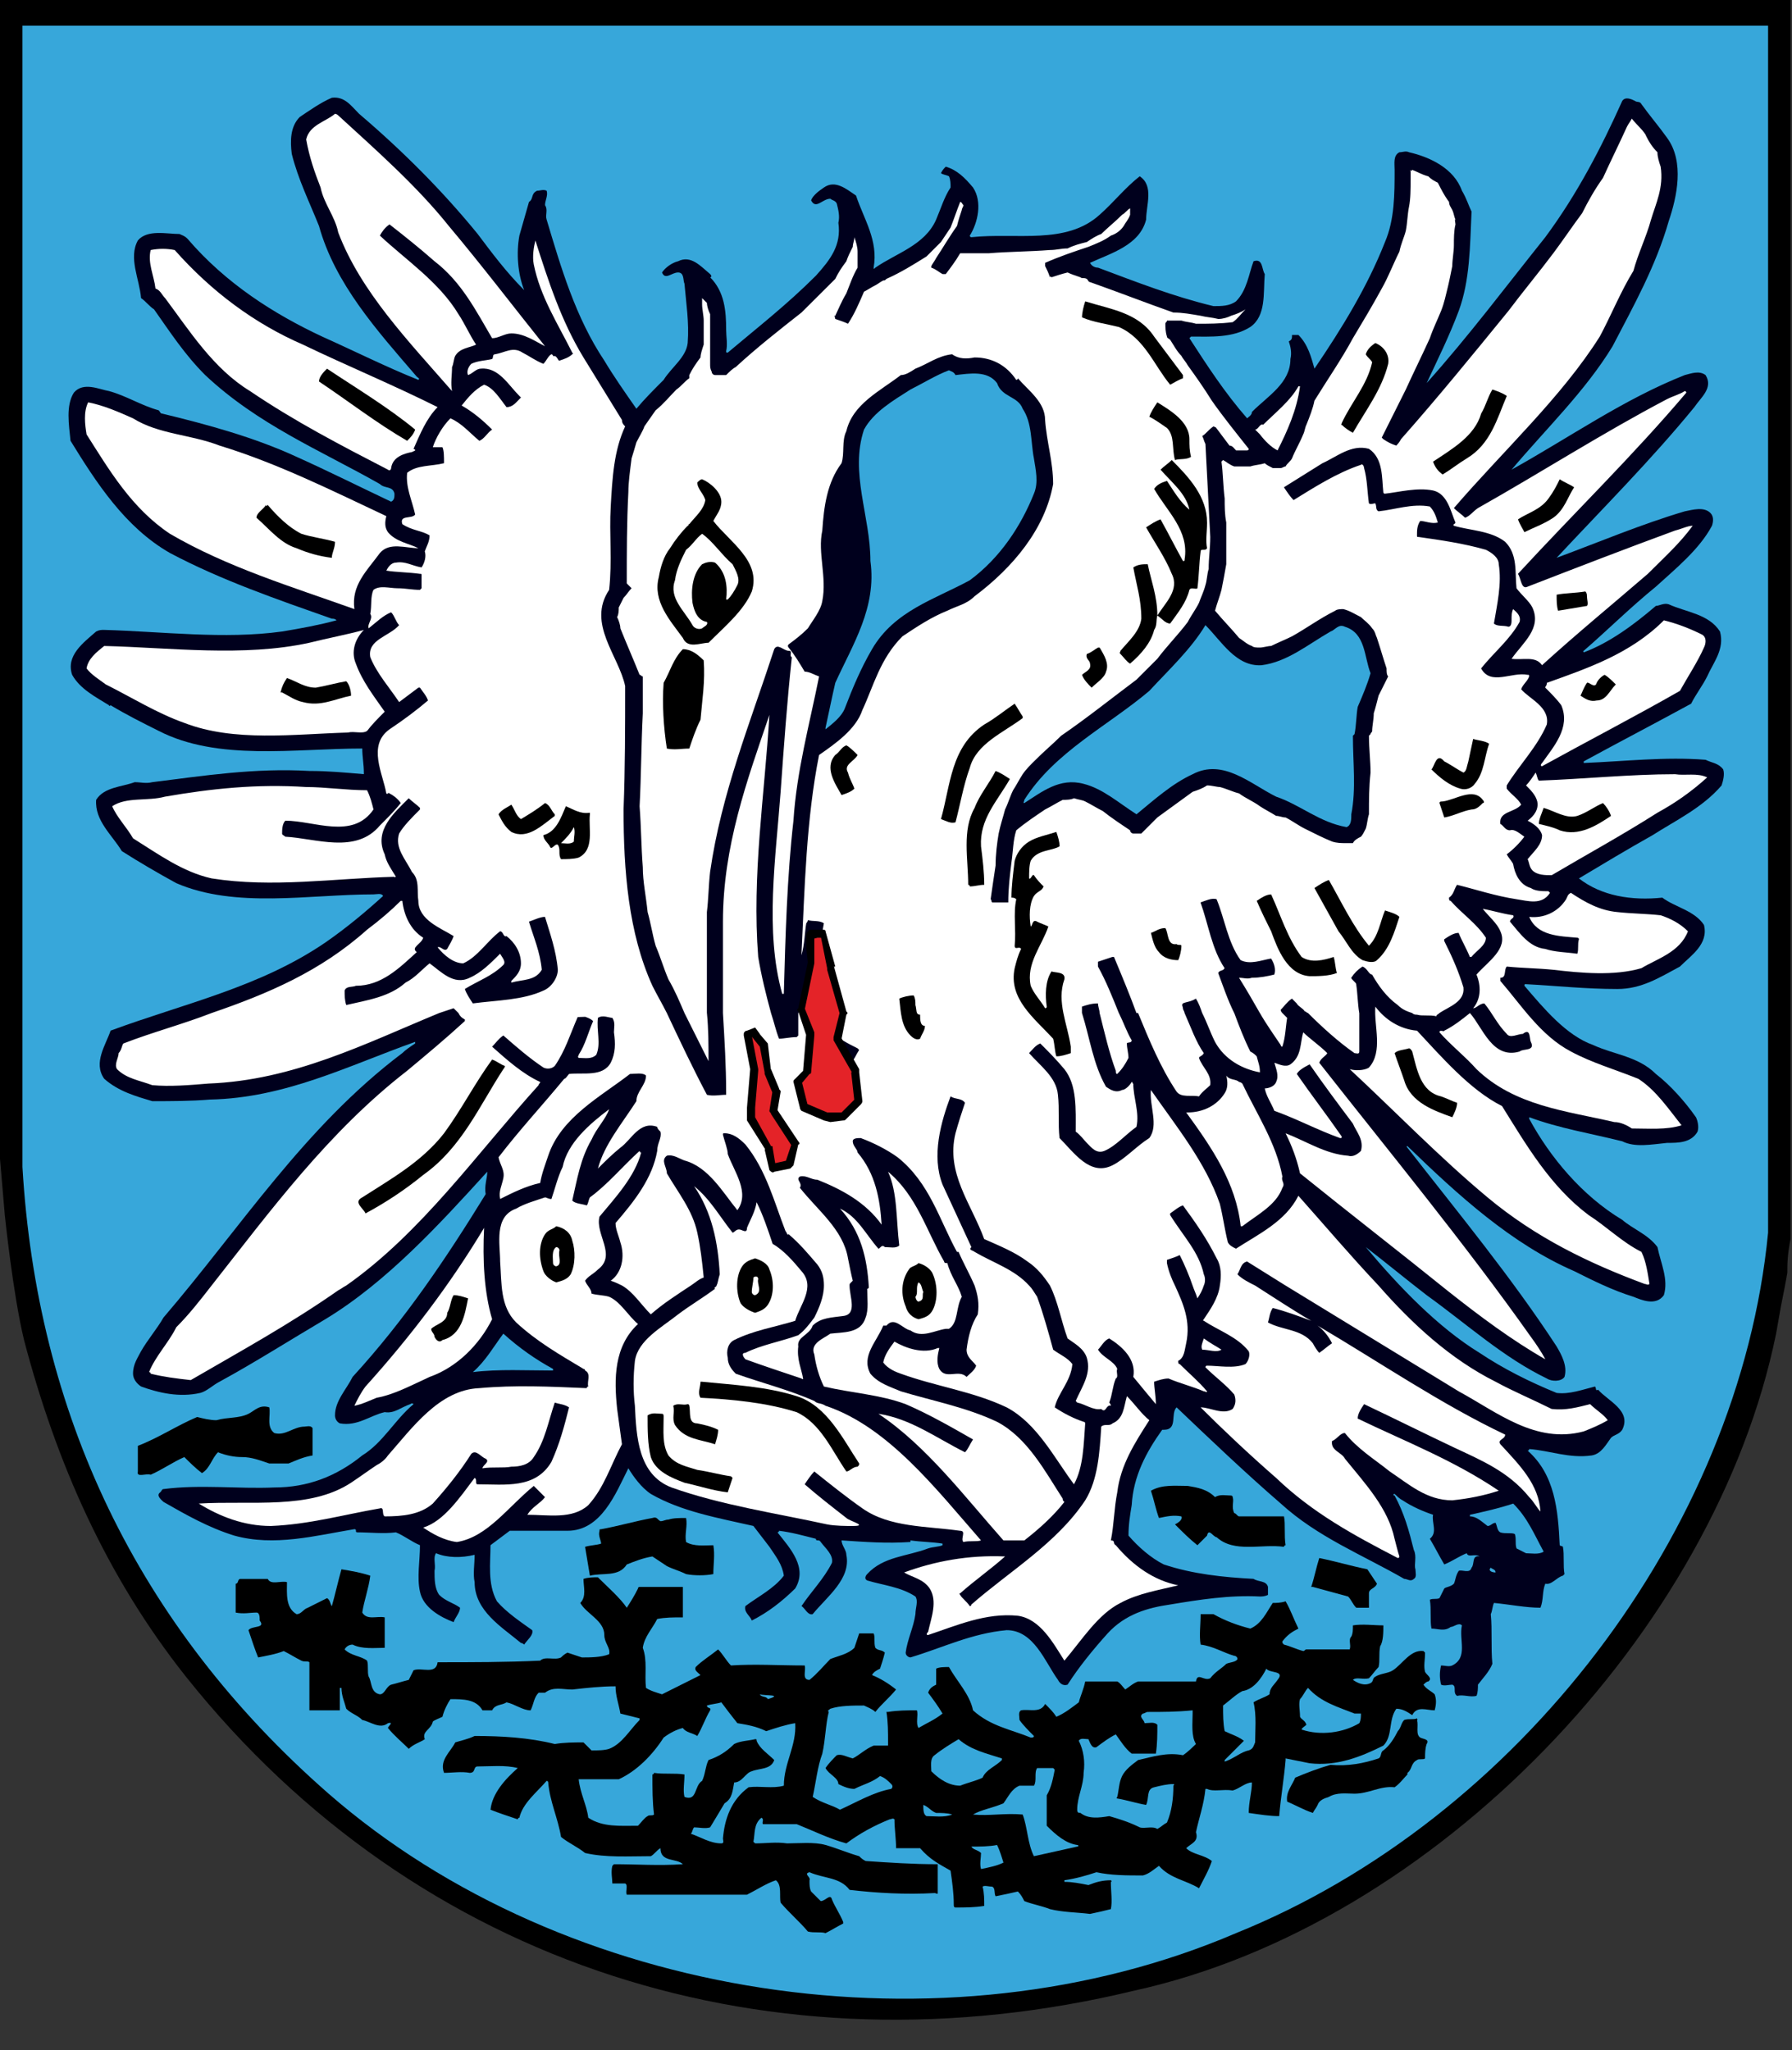 <svg enable-background="new 0 0 402.45 460.44" height="460.44" viewBox="0 0 402.45 460.44" width="402.45" xmlns="http://www.w3.org/2000/svg" xmlns:xlink="http://www.w3.org/1999/xlink"><rect x="0" y="0" width="402.45" height="460.44" fill="#333333" stroke="none"/><clipPath id="a"><path d="m0 .029h402.45v460.411h-402.45z"/></clipPath><clipPath id="b"><path d="m5.039 5.789h392.369v454.651h-392.369z"/></clipPath><path clip-path="url(#a)" d="m402.119 278.281c-.721 3.598-.721 5.76-.721 7.559-.357 2.162-.721 3.961-1.438 7.559l-1.081 6.123c-13.679 66.957-76.679 132.837-144.358 147.597-80.641 19.441-160.562-5.039-212.761-70.559-18-22.682-29.161-48.24-36.36-75.601-2.52-10.438-4.32-28.081-4.32-28.081l-1.08-12.597v-260.281h402.119z"/><path clip-path="url(#b)" d="m397.08 276.839c-6.48 66.961-56.162 131.76-119.49 157.318-65.549 28.081-150.51 15.123-203.791-31.318-43.2-37.799-65.52-85.682-68.76-140.76v-256.319h392.041z" fill="#37a7da"/><path d="m374.398 30.959c3.961 5.399 2.191 13.32.363 18.721-2.883 10.08-7.922 19.08-12.604 28.08-6.117 10.08-15.117 18.719-22.679 27.719 12.961-7.2 25.198-15.839 38.88-21.24 1.441-.359 3.24-1.08 4.682 0 1.799 2.88-1.081 5.041-2.52 7.201-9.721 11.88-20.52 22.679-30.932 33.839-.39 0-.39 0 0 0 9.691-3.599 19.049-7.56 28.77-10.44 1.799-.36 4.318-1.08 5.76.36.721.719.721 1.8.36 2.88-2.88 5.399-8.279 9.721-12.601 13.68-5.76 4.68-10.799 9.719-16.201 14.399-.357.36 0 0 0 .36 5.763-2.161 11.162-6.12 16.201-10.44.721 0 1.799-.721 2.883-.36 3.958 1.8 9 2.161 11.52 6.12 1.078 3.961-1.441 6.841-2.883 10.08-1.078 2.161-2.52 3.961-3.598 6.12-7.922 4.32-16.201 8.641-24.123 12.961v.359c9-.359 18.363-1.44 27.363-.719 1.438.719 2.877.719 3.961 2.161.357 1.08 0 2.52-.363 3.599-4.318 5.041-10.438 7.92-15.48 11.161-5.76 3.24-11.156 6.479-16.559 9.719 5.039 3.959 11.88 5.041 18.721 4.32 2.88 2.161 7.201 2.88 9.357 6.12 1.084 4.32-2.877 6.841-5.396 9.36-4.682 2.52-8.643 5.039-14.042 5.039-7.198 0-13.649-.719-20.52-1.08-.36 0-.36 0-.36.36 4.318 5.041 9.36 11.161 15.48 13.32 4.682 2.159 10.078 2.52 14.039 6.48 3.24 2.52 6.48 6.12 9 9.718.36.721.721 2.162.36 3.24-1.438 2.522-4.321 2.522-6.841 2.522-3.598.36-7.198 1.081-10.078-.36-7.201-1.799-14.039-2.88-20.88-5.402v.363c4.679 8.637 11.88 17.279 20.88 22.679 2.52 2.159 5.76 3.24 7.919 6.12.721 3.601 2.522 7.201 1.438 10.799-1.799 2.52-5.039 1.081-6.838.36-4.682-1.438-9-3.601-13.318-5.76-14.042-6.12-25.922-16.919-37.441-28.081-.36 0 0 .363 0 .363 11.52 14.76 23.399 29.156 33.51 44.637 1.049 1.802 2.49 4.321 1.77 6.841-.721 1.081-2.88 1.081-3.961.36-9.721-4.682-18-12.24-27-18.721-4.679-3.598-9-7.198-13.679-10.799 7.562 9 16.198 18 25.562 23.76 5.396 3.601 11.159 6.48 17.309 9 2.851.36 5.73-.721 8.61-1.441.39.363 0 1.081.718.721 2.162 2.52 7.562 4.682 5.402 9-.721 1.081-1.799 1.081-2.52 1.799-1.081 1.441-2.162 3.604-4.321 3.961-5.039.721-9.36-1.078-14.039-1.438 0 0 0 .36-.36.36 6.12 5.399 6.838 13.318 7.201 21.24.357.357.357 0 .721.357.357 1.802 0 4.321.357 6.123l-.357.357c-1.412.36-2.522 2.162-3.961 1.802-.721 1.799-.363 3.601-1.081 5.399-3.24 0-6.841-.721-10.438-1.078-.363.718-.363 1.799-.721 2.52.357 3.598 0 7.559.357 11.159-.718 1.799-2.156 3.237-3.24 4.679 0 .721 0 1.799-.328 2.52-1.471.36-2.912-.357-4.351 0-1.081-.721 0-2.159-1.081-2.52-.718 0-1.799.36-2.52 0-.357-1.441-.357-2.88 0-4.318.721 0 1.802.357 2.52 0 3.604-1.802 1.441-5.76 2.162-9-.721-.721-1.799.357-2.52.357-1.441 1.081-2.883.363-4.321.363-.36-1.802 0-4.321-.36-6.48.721-.363 1.471 0 2.162-.363.357-.718.721-1.438 1.078-2.156.36-.363 1.441-.363 2.162-1.081.357-.721.357-1.802 1.078-2.88.721-.36 2.52.721 2.88-.721.721-.721 0-2.88 1.802-2.52-1.081-.721-2.52.357-2.883-.721-1.799.721-3.24 1.799-5.039 2.52-1.078-1.799-2.159-3.961-3.24-5.76 1.799-1.441.36-3.598.721-5.399-2.162-.721-4.682-1.802-6.838-3.24-.721-.36-1.412-1.081-1.802-1.438-.36 0-.36.357 0 .357 2.159 3.961 3.24 7.922 4.321 12.24.718 1.441 0 3.24.357 4.321 0 .718.36 1.799-.357 2.159-.721.721-1.441 0-2.162 0-9.357-5.399-19.441-9.36-27.721-16.919-7.919-6.841-15.838-14.399-23.399-21.601-1.438 1.441.36 5.039-2.88 5.039 0 0 0 0-.357 0-3.604 5.039-6.48 10.441-6.844 16.922-.357 2.159-.718 4.318-.718 6.838 2.159 2.52 5.039 5.039 7.919 6.48 6.48 2.162 13.318 2.88 20.162 3.24 1.078.721 2.877.36 3.24 1.799v1.802c-.721.36-1.441.36-1.802.36-6.841-.36-13.679.721-20.159 1.799-5.039.721-10.081 2.162-14.039 6.48-3.24 3.601-6.48 7.559-9 11.52-1.084.36-1.802-.357-2.162-1.078-2.88-3.961-5.399-11.162-11.52-11.162-7.922.721-14.402 3.961-21.601 6.12-.36 0-1.081-.36-1.081-1.081.363-2.877 1.802-5.76 2.191-8.637 0-1.441.691-2.883 0-3.961-3.27-2.162-7.23-2.52-10.83-3.601-.721-.36-.36-1.081 0-1.438 3.599-3.961 9.001-3.961 13.68-5.76 1.081-.363 2.52-.363 3.237-.721 0 0 0 0 0-.36-2.156-.36-4.676-.36-7.198-.721v.36c-5.399.36-10.08 0-15.479-.36 0 1.081 1.08 2.159 1.08 3.24 1.08 5.399-4.32 9.36-7.56 13.321-1.08.357-1.8-1.441-2.52-1.802 2.159-3.24 5.039-6.12 6.839-9.718.36-1.802-1.44-3.24-2.52-4.682-.36-.721-1.081 0-1.081-.721-2.88-.721-5.399-1.441-8.279-1.799 0 0 0 .357-.36.357 2.88 3.604 6.841 7.922 3.99 12.604-2.911 2.877-6.149 5.396-9.75 7.198-.36-1.081-1.8-1.802-1.44-3.24 2.88-2.159 6.48-3.958 8.64-6.841-.36-2.52-1.8-4.318-3.24-6.48-1.08-1.438-2.52-3.24-3.599-4.679-7.92-1.802-16.2-3.24-23.041-7.198-2.159-1.441-3.959-3.961-5.041-5.76-2.88 5.76-6.119 14.039-13.679 14.039-4.321 0-8.641 0-12.961 0-1.44 1.078-2.88 2.159-4.32 3.24 0 3.961-.719 8.64 1.44 12.598 2.161 2.52 5.401 4.682 7.92 6.48.36 1.081-1.08 2.162-1.8 3.24 0 0-.36-.357-.719-.357-4.321-3.604-10.411-7.201-10.411-13.682-.39-1.799 0-3.961 0-6.12-2.911.718-6.149.718-8.67-.36-.719 1.078 0 2.52-.33 3.961 0 1.799 0 3.961 1.05 5.399 1.44 1.438 3.24 1.802 4.68 2.88 0 1.078-1.081 2.159-1.44 3.24-2.88-1.081-6.841-3.24-7.56-6.841-.721-3.24 0-6.841 0-10.438-1.8-.721-3.601-2.162-5.401-2.883-2.88.363-5.76 0-8.64 0-.69 0 0-.718-.69-.718-8.67 1.438-18 3.958-27 1.438-5.791-1.799-10.83-4.679-15.87-7.559-.36-.36-1.8-1.441-.719-2.162.359-.357.359-.718.719-.718 8.281-1.081 16.92 0 24.87-.36 7.529 0 14.01-2.52 19.77-7.201 4.68-2.877 7.23-7.919 11.521-11.52-.36-.357-.721 0-.721 0-2.159.721-3.57 2.162-5.76 1.799-3.24.721-6.12 3.24-10.08 2.522-.721-.36-1.081-1.081-1.081-1.802 0-3.24 2.521-5.76 3.961-8.64 11.88-12.958 21.24-27 29.88-41.039-.36-1.802.36-3.601.36-5.042-10.8 11.883-22.68 24.844-36.36 33.123-7.92 4.679-15.841 9.721-23.76 14.039-1.44.721-2.88 2.159-4.32 2.52-4.68 1.078-9.36 0-13.321-1.441-1.08-.718-1.799-1.799-1.799-2.877 0-2.162 1.08-3.604 1.799-5.042 1.44-2.52 3.601-5.039 5.041-7.562 17.281-20.156 31.68-42.838 53.64-59.396.721-.721 1.8-1.441 2.88-2.162 0-.357 0-.357 0-.357-15.12 5.396-29.159 12.598-46.08 12.958-4.32.36-8.64.36-12.959.36-3.601-1.081-7.56-2.162-10.8-5.039-2.52-3.601.36-7.562 1.44-10.802 16.56-6.12 33.48-9.719 48.24-19.799 4.68-3.24 9-6.841 12.959-10.441-.36-.719-1.44-.359-2.159-.359-14.401 0-30.961 3.239-44.281-2.521-3.959-2.159-8.279-4.679-12.24-7.2-2.159-3.599-6.12-6.839-5.76-11.52 1.8-2.88 5.76-2.88 8.64-3.959 1.44 0 2.521.359 3.961 0 11.52-1.441 23.039-3.24 35.279-2.521 4.32 0 7.92.36 12.24.721 0-.36 0-.36 0-.36 0-1.8-.36-3.601-.36-5.401-15.12 0-32.399 2.881-45.719-3.959-3.601-1.8-7.2-3.599-10.8-5.76 0 0-.36.36-.36 0-2.88-1.8-6.479-3.599-8.279-6.839-1.44-4.321 2.52-7.201 5.399-9.721.721-.36 1.08-.36 1.8-.36 12.959.36 27 2.161 39.959.36 4.32-.721 8.281-1.44 12.24-2.52-.36-.36-.719-.36-1.08-.36-12.24-4.32-24.841-8.64-36.36-14.76-10.08-5.76-16.56-15.841-22.32-25.2-.36-3.601-1.08-7.92.75-10.8 2.13-2.52 5.73-.721 7.89-.36 3.961 1.08 7.2 3.24 11.161 4.32.365.367.365.727.724.727 10.44 2.52 20.88 5.399 30.24 9.719 7.2 3.24 14.401 6.841 21.24 10.081.75-.36.75-1.081.75-1.8-.39-1.8-2.19-1.08-3.27-2.161-13.32-7.56-27.36-13.32-39.24-24.48-4.68-4.679-7.92-9.719-11.49-14.76-1.11-.719-1.83-1.799-2.911-2.52-.359-4.32-2.88-9-.719-12.959 2.159-2.521 6.48-1.44 9.36-1.44.719.359 1.08.359 1.799 1.08 8.641 10.08 19.471 16.92 30.24 21.959 7.23 3.24 14.401 6.841 21.601 9.721.36-.36 0-.36-.36-.721-9-10.44-18.36-20.88-21.959-33.839-2.161-5.401-4.68-10.44-6.12-16.2-.36-2.88-.36-6.12 1.8-8.281 2.159-1.44 4.68-3.24 7.2-4.32 2.88-.36 4.32 1.8 6.12 3.601 9.719 8.279 18.719 17.279 26.64 27 3.24 4.32 6.48 8.64 10.44 12.599-1.44-3.599-1.8-8.279-1.08-12.24.719-2.52 1.44-5.039 2.159-7.56 1.081-.719.36-1.799 1.8-2.52.721 0 1.44-.36 2.161 0 .359 1.08-.36 2.161-.36 3.24.719 1.08 0 2.159.36 3.24 3.24 10.8 6.479 21.96 12.959 31.681 2.161 3.599 4.68 7.2 7.2 10.8 1.8-2.161 3.961-4.321 6.12-6.48 1.8-2.88 5.041-5.041 5.401-8.281.359-4.68-.36-9-.721-13.32-.36-.719 0-2.52-1.44-2.52s-2.88 1.8-3.601 0c.721-1.081 2.161-2.161 3.601-2.52 2.88-1.441 5.041 1.08 7.2 2.88.36.359.36.719 0 .719 3.24 3.24 3.601 7.56 3.601 11.88 0 1.44.36 3.24 0 4.68 0 .36 0 .36.36.36 6.839-5.76 13.32-10.8 19.799-17.281 3.24-3.599 5.761-6.839 5.041-11.88.36-1.44 0-2.88-.36-4.32-.33-.719-1.08-.719-1.44-1.08-1.8 0-3.24 2.52-4.32.36.36-1.081 1.8-2.161 2.88-2.881 2.55-1.799 5.041.36 7.2 1.8 1.8 5.401 5.041 10.081 3.961 16.2 0 .36 0 .36.39 0 4.649-3.239 11.13-5.039 13.649-10.799 1.081-2.52 1.802-5.041 3.24-7.201 0-.719 0-1.799-.36-2.52-.721-.36-1.441-.36-1.799-.719.357-.721.721-1.08 1.078-1.44 2.52.719 4.321 2.52 6.123 4.679 2.156 3.24 1.078 7.92-.721 10.8 0 0 0 .36.357.36 10.081-1.08 21.24 1.8 28.802-5.041 3.24-2.88 5.76-6.12 9-8.64 3.24 2.161 1.438 6.48 1.438 9.721-1.438 5.76-7.919 7.56-12.598 9.719.357.721 1.078 1.08 1.799 1.08 8.64 3.24 16.922 6.48 25.922 8.641 1.799 0 3.598 0 5.068-1.08 2.49-2.521 2.851-6.12 3.932-9 2.156-.721 1.799 1.799 2.52 2.88-.363 4.32.357 9.359-3.24 11.88-3.961 2.52-9 2.159-13.321 2.159-.36.36-.36.36-.36.36 3.961 6.12 7.922 12.24 12.961 18 .36-.36 1.078-.721 1.078-1.44 3.604-3.601 8.643-6.48 8.643-11.88.357-1.44 0-2.88-.36-3.959.718-.36.718-.721.718-1.441h1.441c2.162 2.161 2.88 5.041 3.601 7.562 6.12-9 11.88-18.36 15.841-28.441 2.159-5.039 2.159-10.799 2.159-16.2 0-1.44-.36-3.24 1.081-3.959.721 0 1.438-.36 2.159 0 4.679 1.08 10.081 3.601 11.88 8.64 1.078 1.8 1.441 3.24 2.159 4.68-.36 7.92-.36 15.48-2.88 22.32-2.159 5.76-4.682 10.8-7.201 16.2 9.363-10.44 18-21.959 26.643-32.76 7.198-9.719 12.598-20.161 17.279-30.599.721-1.081 2.159-.36 2.88 0 .39.359 1.081 0 1.438.719 1.8 2.522 3.959 5.043 5.758 7.562z" fill="#00001d"/><path d="m75.959 25.919c8.64 7.92 17.64 15.841 24.839 24.841 7.56 9 14.401 18 21.601 27-2.161-1.08-4.68-2.88-7.56-2.88-1.44 0-2.88 1.08-4.32 1.08-3.601-6.12-6.841-12.601-12.93-17.279-3.27-2.88-6.87-5.761-10.11-8.281-1.08.719-1.8 1.8-2.159 2.52 5.76 5.401 13.32 10.44 17.64 17.641 1.44 2.159 2.52 4.679 3.959 6.839-1.44.719-3.599.719-4.68 2.52-.359.721-.359 1.8-.719 2.521 0 1.799-.36 3.599 0 5.399-9.721-11.16-20.52-22.32-25.561-35.64-.721-3.601-3.24-6.48-3.959-10.081-1.411-3.599-2.521-6.839-3.24-10.799.719-3.24 4.32-3.961 6.479-5.76.36 0 .72.359.72.359z" fill="#fff"/><path d="m366.475 26.639c-.36.719-.717 1.078-1.08 1.799-1.798 3.96-3.597 7.561-5.396 11.52-1.802 2.519-3.241 5.042-4.682 7.922-2.162 2.88-4.318 6.12-6.48 9-3.24 4.319-6.838 8.639-10.078 12.959-7.922 9.72-15.844 19.439-24.123 28.799-.358.719-.721 1.079-1.049 1.439-1.11-.36-1.828-.72-2.912-1.439l-.357-.359c1.798-3.599 3.598-7.2 5.4-10.801 1.801-3.96 3.599-7.561 5.398-11.52.721-2.159 1.8-4.319 2.52-6.119s1.081-3.601 1.441-5.039c.36-1.442.721-3.241 1.078-5.041 0-1.44.363-3.242.363-4.682s-.002-3.24.355-4.68c-.061-.62-.096-.842-.137-1.127.039.066.081.104.137.047-.081-.163-.139-.325-.191-.488-.036-.205-.057-.262-.066-.225-.134-.482-.22-.964-.463-1.447-.358-.719-.717-1.08-.717-1.801-1.081-1.44-1.802-2.88-2.523-4.32-.718-.359-1.436-.718-2.154-1.439-1.442-.36-2.524-1.079-3.605-1.439-.178.179-.288.268-.355.303v1.857c-0 2.159-.001 4.321-.361 6.121-.361 1.798-.361 3.598-.721 5.398-.36 1.44-1.081 2.88-1.438 4.68-1.441 2.88-2.52 5.76-3.961 8.281-2.162 3.959-4.318 7.557-6.48 11.158-2.52 4.681-5.761 9.361-8.641 14.041-.361 1.8-1.08 3.6-1.801 5.4-.358.72-.358 1.439-.721 2.16-.718 1.798-1.8 3.598-2.521 5.398-.357.72-1.077 1.08-1.438 1.801-.36 0-.717.359-1.08.359h-1.799c-.721-.359-1.444-.72-1.801-1.08-1.081.361-2.16.361-3.238.721h-3.602c-1.081-.36-1.8-1.079-2.521-1.439l-.357.359c.358 2.519.358 5.399.721 8.279 0 1.8 0 3.599.357 5.398v9.361c-.357 2.161-.721 3.961-1.078 5.76-.36 1.44-1.081 3.24-1.441 4.68 1.798 2.161 3.6 3.958 5.402 6.119 1.078.72 1.799 1.441 2.877 1.801.364.36 1.08.359 1.801.359.718 0 1.803-.359 2.521-.359 1.439-.721 3.24-1.441 4.678-2.162 3.241-1.801 6.125-3.96 9.723-5.76.361-.359 1.442-.357 1.799-.357 1.441.359 2.523 1.08 3.961 1.799.721.721 1.802 1.44 2.52 2.52.721.721.72 1.441 1.08 2.16.721 2.16 1.439 4.681 2.16 6.84 0 .72 0 1.44.363 1.799-.721 1.44-1.441 2.882-2.162 4.32-.36 1.441-.721 2.88-1.078 3.961 0 1.439-.363 2.879-.363 3.959 0 .361-.357.361-.357.721l-.359.359c0 2.88.359 5.761.359 8.281-.36 3.24-.359 6.119-.359 9.359-.361 1.08-.361 2.16-.721 3.24-.36.72-.719 1.44-1.082 1.799-.721.36-1.439.722-1.799 1.441h-1.799c-.721 0-1.802-0-2.883-.359-1.799-.72-3.958-1.8-6.117-2.881-1.441-.72-2.882-1.799-4.32-2.52-.718 0-1.44-.361-2.131-.361-1.11-.719-2.55-1.437-3.631-2.158-1.439-1.08-3.24-1.801-4.678-2.881-1.441-.36-2.884-1.08-4.322-1.439-.721 0-1.801-.359-2.879-.359-1.078.719-2.162 1.079-3.24 1.439-2.52 1.801-5.4 3.961-7.922 5.76-1.078 1.081-2.52 2.521-3.598 3.602h-1.799c-.364 0-.721-.361-.721-.721-2.162-1.44-4.321-2.88-6.123-4.32-1.438-.719-2.521-1.441-3.959-2.16-.718-.361-1.439-.361-2.52-.721-.72.36-1.8.361-2.521.361-1.438.72-2.521 1.439-3.959 2.16-2.129 1.439-4.321 2.881-6.48 4.68-.718 2.16-.717 4.68-1.08 7.201-.358 2.88-.719 5.76-.719 9h-.359-3.24c-.36-.361.001-.363-.359-.723.36-2.519.719-5.039 1.109-7.559 0-2.52.328-5.042.691-7.201.357-1.8 1.077-3.96 1.438-5.398.721-1.441 1.082-2.88 1.803-4.32.718-1.079 1.438-2.52 2.156-3.6.721-1.079 1.802-2.16 2.912-3.24 1.769-1.8 3.93-3.6 5.729-5.4 5.76-3.959 11.16-8.28 16.92-12.6 1.439-1.44 3.24-3.24 4.678-4.68 2.162-2.88 4.684-5.399 6.846-8.279.718-1.441 1.829-2.879 2.52-4.32.357-1.079 1.077-2.519 1.438-3.959.361-1.079.361-2.52.721-3.6 0-2.521.361-4.681.361-7.201-.36-6.839-.722-14.038-1.082-20.879-.361-.719-.362-1.08-.719-1.801.718-.359 1.44-1.439 2.521-2.158.295.147.429.203.543.248 1.019 1.357 2.037 2.713 3.053 4.07.721 0 1.083.721 1.473 1.08h2.488s.361.002.361-.357c-2.85-3.6-5.763-7.202-8.283-10.801-1.798-2.881-3.567-5.4-5.395-7.92-.363-.721-1.084-1.439-1.441-2.16-1.082-1.079-1.799-2.52-2.52-3.6-.361-.361-.723-.361-.723-.721-.36-1.08-.359-2.16-.359-2.881 0-.36.359-.36.359-.719h3.24c1.079.359 2.161.359 3.271.719 2.851 0 5.37.001 8.25-.359 1.078-.719 1.798-1.8 2.879-2.881-1.081.721-2.13 1.082-3.24 1.441-.718.361-1.801.721-2.879.721-1.441-.361-2.52-.361-3.961-.721-2.159-.359-3.961-.721-6.117-.721-6.123-2.161-12.604-4.679-18.721-6.84-.361 0-.363-.359-.723-.719-.72-.36-1.076-.001-1.439-.361-1.049-.361-2.159-.72-2.877-1.08-1.442.361-2.524.72-3.605 1.08-.357-.36-.355 0-.355 0-.36-1.08-.722-1.801-1.082-2.52v-.721c3.241-1.44 6.481-2.52 9.721-3.6 1.799-.721 3.601-1.439 5.039-2.52 1.11-.359 2.16-1.08 2.881-2.16.36-.721 1.081-1.44 1.441-2.521v-1.438c-.721.358-1.083 1.079-1.801 1.438-1.412 1.441-3.241 2.881-4.682 4.322-1.081.359-2.162 1.08-3.24 1.799-1.441.36-2.878.72-4.316 1.441-1.441 0-2.523.357-3.961.357-4.682.361-9.363.363-13.684.723h-6.479c-1.049 1.8-2.159 3.239-3.24 4.68h-.721c-.718-.36-1.44-1.081-2.521-1.441v-.359c.363-.72.722-1.08 1.082-1.801 1.439-2.159 2.879-4.679 4.678-7.199.363-1.44.721-2.522 1.084-3.602 0-.359.357-.72.357-1.08-.358-.361-.358-.721-.721-.721-.721 1.801-1.437 3.961-2.158 5.76-.718 1.081-1.439 2.16-2.16 3.24-1.081 1.081-2.162 2.16-3.24 3.24-2.88 1.801-5.76 3.601-9 5.041-.361.36-.361.359-.721.359-.72.359-1.08.72-1.77 1.08-.75.36-1.83 1.081-2.551 1.441-1.079 2.52-2.158 5.04-3.598 7.199-.721-.361-1.802-.72-2.852-1.08-.39-1.44 0-.361 0-.721.69-1.44 1.41-3.239 2.49-5.039.72-1.8 1.44-3.962 2.52-5.762v-3.598c0-1.079-.36-2.16-.719-3.24 0 .721-.359 1.439-.359 2.16-.721 1.44-1.081 2.159-1.441 3.24-1.079 1.438-1.798 2.519-2.488 3.959-2.55 2.519-5.07 5.041-7.59 7.561-5.04 3.959-10.082 7.919-14.762 12.24-.719.361-1.439 1.08-2.158 1.799h-2.49c-.39 0-.75-.359-.75-.719-.36-.719-.359-1.08-.359-1.801v-11.158c-.36-.721-.719-1.8-.719-2.521-.36-.359-.722-.72-1.082-1.08v1.439c0 1.08.359 2.521.359 3.602v5.398c-.36 1.08-.719 2.162-.719 2.881-1.081 1.439-1.799 2.521-2.52 3.959v.721c-1.08.721-1.8 1.801-2.881 2.52-1.44 1.44-2.88 3.24-4.68 4.68-.72 1.08-1.799 2.522-2.52 3.602-.36 1.079-1.08 2.16-1.801 3.6-.33 1.081-.72 2.52-1.08 3.6-.361 2.88-.721 5.4-.721 7.561-.359 6.84-.359 13.681-.359 20.52.359.361.72.721 1.08 1.08-.72.721-1.08 1.443-1.801 2.162-.361.721-.72 1.439-1.08 2.16 0 .719.001 1.441-.359 2.16.361.721.721 1.801.721 2.52 1.44 3.6 2.88 6.84 4.32 10.441.36 0 .36.359.719.359v3.6 4.68c-.359 7.2-.359 14.04-.719 20.881.36 4.68.36 9.0.719 13.68 0 3.241.722 6.479 1.082 10.08.719 2.519 1.08 5.041 1.799 7.561 1.081 2.519 1.799 5.041 2.879 7.561 1.471 2.519 2.522 5.039 3.602 7.559v.004h.002c.36.719.72 1.437 1.078 2.156l4.32 8.641c0-3.6-0-7.202-.359-10.801h-.008v-1.076-10.439-11.162c.359-2.88.359-5.76.719-9 2.521-17.64 8.999-33.48 14.4-50.039.719-1.441 2.158.359 3.238.359 1.081 0-0 1.079.721 1.439-1.08 10.081-1.801 20.16-2.52 30.24-1.081 14.759-3.6 31.318.359 45.359h.359c.361-12.961.722-26.28 2.162-38.879.719-11.161 3.599-21.6 5.76-32.4-1.079-.359-2.16-1.08-3.24-1.08-1.08-1.8-2.131-3.601-3.602-5.4 0 0-.359-.361 0-.721 1.47-1.08 2.882-2.161 4.322-3.602 1.08-1.799 2.879-3.958 3.238-6.117 1.081-5.401-1.08-10.801 0-15.842.36-5.399 1.08-10.801 4.32-15.121.72-2.159 0-5.038 1.08-7.199 1.44-6.121 7.56-9.001 12.24-12.602 1.079 0 2.16-.719 3.27-1.438 2.851-1.081 5.01-2.881 8.25-3.24 1.441 1.079 3.24 1.079 5.039.719 3.961 0 7.202 1.801 9.361 5.041 0 0.0.359.001.359-.359 2.519 2.88 6.121 5.398 6.121 9.359.361 5.039 1.801 9.361 1.801 14.4-1.802 10.081-9 18.72-17.643 25.199-1.799 1.8-3.961 2.16-6.117 3.24-3.604 1.44-6.844 3.601-10.084 5.76-5.038 5.04-6.477 11.162-8.998 16.561-1.44 4.321-6.091 7.559-9.721 10.08-2.879 14.399-3.24 29.88-3.959 45 .72-2.521.72-5.04 1.08-7.201.36-.359.361-.719.361-.719 1.079.36 2.518-0 3.598.719-.719 4.321-1.799 8.281-2.158 12.24-.721 3.24.359 5.759 1.799 7.92.008.001.017.001.025.002h-.018c.36 1.439 1.441 2.878 1.801 3.959 1.8 1.802 3.96 2.88 6.119 3.961l.359.359c-.72 1.078-1.078 2.16-1.799 2.881-1.44-.72-2.88-1.802-4.32-2.523-3.6-1.799-5.039-5.038-6.119-8.637h-1.441v5.041l-.359.357c-1.439 0-2.879.361-3.959.361-.72-1.802-1.08-3.599-1.801-5.76h-.01c.003-.001.006-.001.01-.002-1.08-3.96-2.158-8.28-2.879-12.6-1.439-18.359 1.44-36.359 2.52-54.359-5.039 14.76-10.439 29.519-10.439 46.439v20.52c.002.001.004.001.006.002h-.006c.361 6.118.721 11.877.721 18v.357c-1.44 0-2.88.36-4.32 0-3.24-6.116-6.12-12.239-9-18.357-1.081-2.161-2.16-3.96-3.24-6.121-5.4-11.88-6.48-25.919-6.48-39.598.36-9.361.359-18.363.359-27.723-1.44-6.841-8.639-14.04-3.6-21.6.72-6.479-.001-12.599.359-18.719.36-6.48.72-12.601 3.24-18-.361-.36-.721-.722-.721-1.441-2.88-4.681-5.761-9.361-8.641-14.041-5.039-8.279-7.921-17.277-10.801-26.277-.359 1.44-.717 3.598-.357 5.398 1.44 7.199 5.399 13.319 8.639 19.799 0 0 .36.361 0 .361-.721.719-1.799 1.079-2.879 1.439-.36 0-.361-.72-1.051-1.08-.39.36-.39-.359-.75-.359-.72.359-1.08 1.439-1.801 2.158-1.8-.72-3.24-1.801-4.68-2.52-2.159-1.44-3.958-.001-6.119.359-.719 0-.359.72-.719 1.08-1.44.361-3.24.361-4.68 1.08-.721.721-1.082 1.801-.723 2.52 1.081-.358 1.8-1.438 2.881-1.438 3.96-.36 6.12 3.599 8.641 6.119l.359.359c-1.081 1.08-1.798 2.162-3.238 2.162-1.44-1.801-2.88-4.322-5.041-5.041-2.13 1.079-3.601 2.88-5.041 4.68 2.521 1.44 4.679 3.239 6.84 5.398-1.08.721-1.799 2.161-2.879 2.521-2.16-1.801-3.96-3.961-6.48-5.041-1.8 1.8-3.24 4.319-3.959 6.48h2.158c.36.719.361 2.158.361 3.598-2.88.721-6.12.362-8.279 2.162-.36 3.24 1.08 6.119 1.799 9.359-.719 1.079-3.6.001-2.881 2.16 2.161 1.44 4.321 1.44 6.121 2.52 0 1.442-.72 2.522-1.08 3.602.36 1.08 0 2.519-.721 3.6-2.159-.36-3.599-1.439-5.76-1.08-1.079-0-1.801 1.08-2.16 1.799 2.159.361 5.04.363 7.561.723.359 0 .359-.002.359.357v2.881l-.359.359c-1.801 0-3.241-.359-5.041-.359s-3.958-.721-5.398.359c-.721 1.44-.363 3.602-.723 5.402.721 1.08-.718 2.158-.359 3.238 1.801-1.438 3.241-2.881 5.041-3.6.75.719 1.08 2.162 1.801 2.881-2.16 2.52-7.199 3.24-6.48 7.199 1.439 3.601 4.319 6.842 6.48 10.082 1.44-1.081 2.878-2.16 4.318-3.24h.361c.719 1.08 1.44 1.798 1.799 2.879-2.52 2.159-5.401 4.319-8.641 6.48-5.039 3.599-1.44 10.078-.719 14.398.359.36.359-.36.719 0 .721.36 1.8 1.08 2.521 2.16-1.41 1.801-3.24 3.601-4.68 5.041-5.401 6.481-14.401 2.88-21.24 2.52-.361-.359-.721-.359-.721-.719 0-.721-0-2.162.721-2.881 6.509 0 15.121 4.319 19.801-2.52-.36-1.441-.722-2.88-1.441-4.32-4.68 0-9.36-.719-13.68-.719-11.16-.721-21.24.358-31.68 2.158-3.961 1.081-8.641-.001-11.881 2.16 1.079 2.52 3.242 4.681 4.682 7.201 5.76 3.601 11.159 7.56 17.639 9 13.68 2.161 27.361.001 41.07-.359 0 .36 0 0 .33 0-1.08-1.8-2.16-3.239-2.52-5.039-2.52-5.401 2.189-9.362 5.398-12.602.721.721 1.8 1.439 2.521 2.16v.361c-1.8 1.798-3.6 3.598-4.68 5.398-1.05 3.241 1.439 5.761 2.879 8.641 1.8 1.8 1.079 4.318 1.439 6.479 0 4.32 5.042 6.121 7.922 7.92-.36 1.081-1.082 2.16-1.441 2.879-.721.721-1.439-.717-2.16-.357 1.44 1.8 3.601 3.598 5.76 3.598 3.24-1.44 5.401-5.038 8.281-7.199.719 0 .718 1.44 1.439 1.08 1.829 1.441 3.24 3.599 3.24 6.119 0 1.8-1.08 2.88-2.16 3.961v.361c2.519-.721 5.398-.361 6.838-2.881-.359-3.961-1.798-7.2-2.879-10.799 1.081-.36 2.52-1.082 3.6-1.082 1.08 3.6 2.521 7.56 2.881 11.881 0 1.799-1.44 3.961-3.24 4.68-4.68 2.161-10.441 2.16-15.84 2.879-.72-1.079-1.439-2.159-1.799-3.24 2.88-1.798 6.119-2.878 8.639-5.398.721-.72-.36-1.801-.719-2.52-2.161 2.159-4.319 4.318-6.84 5.398-3.599 1.801-6.479-1.44-9-3.24-1.8 1.441-3.241 3.241-5.4 4.322-3.601 3.239-8.638 3.959-13.318 5.039-.36-1.079-.361-2.159-.361-3.24.361-1.08 1.802-.72 2.521-1.08 5.76 0 9.721-3.96 13.68-7.561-1.44-1.079 1.079-1.8 1.439-3.24-2.88-1.799-4.32-5.039-4.68-8.279h-.359c-2.161 2.159-4.681 4.319-7.561 6.48-10.44 9.359-22.321 14.399-34.92 18.719-6.48 2.521-13.319 4.318-19.799 6.838-.361.36-.361 1.441-1.08 2.162 0 1.078-1.051 2.52-.361 3.598 2.16 2.163 5.04 2.521 7.92 3.602 3.959.361 8.28.001 12.6-.359 19.079-.72 35.278-8.999 51.836-15.838.002-.001.004-.001.006-.002 1.078-.361 2.158-.718 3.238-1.078.359.361.72.72 1.08 1.08.36.719.718 1.081 1.439 1.441v.359c-4.319 3.961-8.639 7.557-12.959 11.158-17.641 13.678-30.6 31.321-43.92 48.24-2.519 3.24-5.04 6.479-7.92 9.359-1.8 3.6-4.679 6.48-6.119 10.078.36 0 .359.363.359.363 2.88.717 5.76 1.077 9 1.438 11.161-6.48 22.321-12.599 33.121-20.158.718-.36 1.078-.721 1.797-1.08h.006c16.919-11.88 29.521-29.88 43.201-45 0-.361.359-.36.359-.717-3.961-1.802-7.561-5.044-10.801-7.924.72-.721 1.441-1.799 2.521-2.52 2.88 2.519 5.76 5.039 9 7.201.72.358 1.799.358 2.549-.363 2.375-3.432 3.483-7.195 5.141-10.971.567-.02 1.133-.036 1.699-.059.693.246 1.35.532 1.77.951-1.081 2.52-1.798 5.402-3.238 7.561 0 .361-.36.361 0 .721 1.439 0 2.879.36 3.959-.721 1.081-2.519-.001-5.399.359-8.279 1.079-.719 2.519 0 3.24 0 .719 1.081.359 2.162.359 3.24.359 2.52.359 4.681-.721 6.84-1.8 3.238-6.119 2.16-9.359 2.52-.359.36-.72 1.082-1.08 1.082-5.041 6.117-10.08 11.52-14.76 17.637.361 1.802 1.44 2.883 1.08 4.682s-1.081 2.88-.721 4.682c2.88-1.442 5.76-2.882 9-3.6.359-2.159 1.08-3.962 1.799-6.121 2.881-8.642 11.882-13.32 18.361-18.359 1.111 0 2.879-.362 3.6.359 0 2.159-2.16 3.598-2.16 5.76-3.241 5.039-7.201 9.722-8.641 15.121 1.44-1.439 3.241-3.242 5.041-4.68 2.519-1.802 4.32-6.123 8.279-4.682 0 .36.361.721.721 1.078.359 1.441-.721 2.521-.721 4.32-1.079 6.12-5.008 11.159-9.359 16.201 0 1.438.72 2.881 1.08 4.322 1.079 3.238.36 6.838-2.16 8.637 1.079.363 1.799.719 2.518 1.078.001 0.0.001.002.002.002 0.0 0.0.001-0.0.002 0 2.519 1.439 4.317 4.321 6.475 6.479 2.879-2.518 5.758-4.321 8.996-6.479h.008c1.08-.718 1.801-1.438 2.881-1.801-.36-3.598-.72-6.838-1.441-10.078-1.079-5.039-4.318-9-6.838-13.318 0-1.441-1.44-2.883 0-3.961 1.439-.36 2.879.721 3.959 1.078 5.4 1.441 8.639 7.201 11.879 11.162 2.88-3.961-.718-8.644-2.158-12.602 0-1.081-.722-2.879-1.082-4.32 0-.357.001-.357.361-.357 1.8 0 3.24 1.079 4.68 2.52 4.68 5.759 6.48 12.96 9 19.438.36.361.36 1.081.719.721 2.521 2.159 4.321 4.322 6.48 6.842 1.08 1.438 1.439 2.877 1.439 4.678h-.002c0 2.519-1.078 5.041-2.158 7.197-1.081 1.441-2.162 2.883-3.602 3.961-3.96 1.441-8.278 2.162-11.879 3.961-1.08 0-.36 1.078 0 1.441 3.96 1.438 8.281 2.877 12.602 4.318 0 0 .357.36.357 0-.359-2.159-1.44-4.318-1.08-7.201-.361-2.159 2.519-2.521 3.24-4.68 1.8-1.802 4.32-1.801 6.84-2.158 3.238-.361 1.441-4.318 1.439-6.838h.002c0-.361-.001-.362.359-.719l.361-.363c-.361-1.438-.721-3.24-1.08-5.039-1.081-6.481-6.842-10.799-10.801-15.838.719-1.081-1.05-1.8 0-2.521 1.439-.36 2.519.721 3.959.721 5.401 2.159 10.801 5.043 14.402 10.082-.36-5.76-1.412-11.519-5.402-16.201 0-.721-1.08-1.443-1.08-2.521 0-.721 1.08-.721 1.801-.721 2.88 1.081 5.759 2.519 8.279 4.318 7.201 5.762 9.36 14.042 13.318 21.24h.361c1.077 2.522 2.52 5.04 3.598 7.559 0.0.001.001.002.002.004.72 2.157 1.079 3.956.719 6.475-1.442 2.159-2.16 5.04-2.52 7.92 0 1.799 1.44 2.521 2.158 3.602-.36 1.082-1.437 1.802-2.158 2.52-1.799-1.799-4.683.721-6.121-1.799-.721-1.439-.36-3.242 0-4.68h-.359c-3.24 1.439-7.201-0-9.719-1.441-1.081 1.442-2.161 2.882-2.521 4.684 1.081 1.439 2.88 2.157 3.961 2.52 7.919 2.877 16.201 3.958 23.76 7.559 6.838 3.6 10.8 11.519 15.121 17.279 2.16-3.961 2.16-9.001 2.52-13.68 0 0 .001-.359-.359-.359-2.159-.72-4.318-1.799-6.48-3.24.721-3.241 3.601-5.76 3.961-9.721-1.078-1.441-2.88-2.159-4.318-3.24-1.082-3.961-2.163-7.92-3.604-11.881-.718-1.082-1.078-1.799-1.799-2.52h-.006c-3.24-3.598-7.915-5.038-12.234-7.559-.358-.357-1.441-.357-.723-1.078-2.156-4.682-4.317-9.36-6.479-14.039-2.519-6.481-.358-14.04 1.801-19.803 1.11.72 2.522.36 3.24 1.441-.718 2.159-1.438 4.322-2.129 6.842-2.192 9 3.566 15.838 6.449 23.76 3.241 1.438 6.84 2.877 9.723 5.039 2.156 1.441 3.598 3.239 5.039 5.398 1.799 3.601 2.52 7.918 3.961 11.879 1.438 1.081 3.595 2.162 4.316 4.318 1.078 3.604-1.076 6.481-2.488 9.721l.328.363c1.801.357 3.601 1.798 5.4 1.438 1.078 1.081 1.079-1.081 2.16-.721 0-.361-.361-.717-.361-.717.721-1.801.723-3.603 1.473-5.402.691-.36 0-1.442.328-2.16-.717-1.801-3.24-2.521-4.318-4.32.721-.721 1.442-2.16 2.52-2.52 2.882 1.799 6.12 4.681 5.402 8.639 1.798 2.159 3.24 3.962 5.068 6.121 0-1.799-.391-3.598-.391-5.039 1.081-.361 2.159-.721 3.24-.721 2.52 1.081 5.398 1.798 7.918 2.879.361 0 .721.36.721 0-1.799-2.159-3.96-3.957-6.119-6.119-.36 0-.359-.358-.359-.721 1.442-.721 1.442-2.521 1.799-3.959 1.081-5.041-.721-8.999-2.52-12.959h-.004c-.721-1.438-1.439-3.24-1.799-5.039v-.721c1.078-.36 2.158-.72 2.879-1.08 1.081 2.162 2.16 4.681 2.881 6.84h.004c.36 1.08.75 1.802 1.078 2.879.72-1.078 1.084-1.8 1.441-2.881h-.004c.359-.718.36-1.8 0-2.518-1.079-5.042-4.682-8.638-7.559-13.32v-.357c1.078-.721 1.799-1.443 2.877-1.803 2.913 3.961 5.404 7.563 7.562 11.881 1.081 1.799 1.081 3.96.721 6.119h.004c-.362 2.879-2.161 5.397-3.602 7.559 0 0-.357.357 0 .357 3.24 2.162 7.56 3.602 10.082 6.842.36.721 0 2.158-.721 2.879-2.52 1.081-6.121.361-8.641.361-.36 0-.359.359-.359.359 2.159 2.159 4.677 3.96 6.479 6.119.39 1.081.391 2.159-.359 3.24-2.162 1.439-5.039-.359-7.201-.359 5.039 5.039 11.162 10.799 16.951 15.838 8.25 7.922 17.61 12.961 27.328 18 0 0 .363-0.0.363-.357-.363-1.081-.692-2.52-1.082-3.961-1.438-6.838-6.479-12.24-11.158-18-.721-1.441-3.24-1.799-2.883-3.961 1.081-.358 1.802-1.799 2.883-1.799 2.877 3.601 6.48 5.761 10.078 8.641 4.321 2.879 8.279 6.479 14.039 6.479 3.603-.36 7.201-1.08 10.441-2.158-10.078-6.841-21.241-11.162-31.682-16.201 0-1.078.718-2.159 1.439-3.24 6.841 3.241 13.318 6.481 20.162 9.721 6.117 2.88 12.241 5.4 16.92 11.16 1.082 1.081 1.799 2.522 2.52 3.24-.36-6.12-4.679-10.439-9-15.121-.721-1.078 1.08-1.077 1.08-2.158-14.402-6.84-28.079-16.198-42.121-24.48 1.441 1.081 2.52 2.52 3.238 3.961-1.078.718-1.799 1.439-2.877 2.16-.363-.36-1.079-1.442-1.439-2.16-2.519-3.241-6.838-2.879-10.078-4.678.357-1.084.357-2.162 1.078-3.24 2.88.718 5.759 1.799 8.639 2.877-4.322-2.52-8.639-5.4-12.6-7.92h-.006c-1.438-.717-2.876-1.438-3.959-2.518.721-1.081.721-2.521 2.162-2.881 2.88 1.798 5.761 3.598 8.641 5.4h.004c12.958 7.919 25.918 15.841 38.879 23.76 8.64 4.679 17.279 11.88 28.078 9 1.801-.718 3.603-1.439 5.402-2.52-1.078-1.439-2.49-2.161-3.961-3.602-2.88.721-5.401 1.44-8.641 1.08-4.322-2.159-8.639-3.96-12.6-6.119-10.078-5.039-18.721-12.96-26.279-21.6h-.002c-6.12-6.48-12.24-13.68-18-20.16-2.88 5.76-9 8.641-14.01 11.881-.75-.36-1.471-.72-1.828-1.438-.721-2.883-1.085-5.765-1.803-8.645-3.24-9.358-9.72-17.28-15.48-25.559-.36 3.598 1.803 7.919-.359 10.799-2.88 1.799-5.399 4.683-8.279 6.121-5.039 2.52-8.641-2.881-11.881-6.121-.36-3.241.001-6.481-.359-9.721-.36-3.961-3.96-6.48-6.48-9.357.721-.721 1.472-1.802 2.521-2.162 1.801 1.799 3.598 3.601 5.4 5.76 2.877 3.601 2.551 9 2.551 14.039 1.049.72 1.767 1.802 2.488 2.523 1.078 1.081 2.159 2.52 3.961 1.799 2.549-1.081 4.679-3.601 7.199-5.4.72-3.241-.719-6.481-.719-9.721-.363 0-0-.355-.363-.355-.357.718-1.436 1.799-2.154 1.799-1.413.72-2.524-.002-3.605-.723-2.876-5.039-3.596-10.798-5.395-16.559h-.027c.006-.001.012-.001.018-.002v-.359-1.08c1.078-.361 2.159-.721 3.6-.721 0 .721.359 1.441.359 2.16.003.002.006.004.01.006 1.081 4.318 2.158 8.998 3.629 12.955 0 .361 0.0.721.328.721 1.084-1.081 1.8-2.161 2.521-3.602 0-1.078-.359-2.159-.359-3.24 0-.358 1.078 0 1.078-.721-1.078-1.799-1.799-3.957-2.877-6.117h-.018c.003-.001.005-.001.008-.002-1.442-3.601-2.883-7.199-4.682-10.439v-1.08c1.078-.36 2.162-.72 3.24-1.08h.359c1.802 4.32 3.601 8.641 5.039 12.6h.361c.003 0.0.006-0.0.01 0 2.52 6.118 5.038 12.243 8.639 17.639 1.081 1.441 3.241.72 5.043 1.08.721-1.082 1.799-1.799 2.52-2.52.357-2.519-1.799-3.957-2.52-6.119 0-.36.721-.36 1.078-1.078-1.769-2.519-2.88-5.76-4.318-9.002-.004-0-.008 0-.012 0v-.002c-.001-.36-.361-.719-.361-1.078 0-.36-.357-.72 0-1.08.721-.359 1.8-.359 2.91-1.08.691 1.079 1.049 2.16 1.412 3.24h.012c1.078 2.161 1.799 4.32 2.877 6.482 2.162 3.958 6.124 6.117 10.082 6.838 0-1.442-.363-2.161-.723-3.602-.36-.36-.717-.717-1.438-1.08-1.442-2.877-2.521-5.761-3.602-8.639-.003-0-.007 0-.01 0-1.439-2.88-2.524-6.12-3.602-9 .36-.72 1.078-.361 1.441-1.08-2.882-4.322-3.6-9.721-5.402-14.76 1.081-.361 2.521-1.083 3.602-.723 1.801 4.32 2.521 9.723 5.398 13.682 2.162 1.08 4.683-.001 6.842-.361.721 1.08 1.111 2.522.721 3.602-1.438.359-3.241.719-5.043.719-1.078.36-1.799 0-2.877 0 1.799 2.879 3.242 5.4 4.68 7.92h.021c-.004 0-.008.002-.012.002 1.439 2.521 3.242 5.042 4.68 7.201 0 .36.363.359.363.359.718-2.162.716-4.318 1.076-6.48-.36-.361-.719-.72-1.076-1.08-.005-.003-.01-.003-.016-.006-.007-.007-.357-.359-.357-.715.721-.721 1.442-1.8 2.52-2.521.363.361.72.721 1.08 1.08.361.72 1.44 1.082 1.803 1.801.358 0 .366.283.721.359.003.001.007.001.01.002h.002c3.24 3.241 6.835 6.482 10.436 9.002.39 0 1.082.358 1.082-.363v-8.639h-.094c.028-0.0.056-.002.084-.002-.363-2.16-.363-4.319-.691-6.48 0-.359-1.109-1.079-1.109-1.439.72-1.08 1.437-1.799 2.521-2.52 1.078.36 1.438 1.801 2.156 1.801 1.442 2.519 3.24 5.038 5.76 6.838 1.084 1.081 2.162 1.441 3.24 1.801h6.123c2.159-1.44 5.759-2.52 5.396-5.76-1.078-3.601-2.519-6.842-4.318-10.441v-.359c1.081-.721 2.162-1.439 3.24-1.439.721 1.8 1.799 3.598 2.52 5.398h.361c1.11-1.44 3.24-2.52 3.24-4.32-2.13-3.24-5.4-5.399-7.92-8.279-.36 0-.359-.361-.359-.721 1.081-.719 1.081-1.798 1.799-2.879 4.351 1.081 8.639 2.517 13.35 3.238 2.49.36 5.73 1.441 7.529-1.439l-.355-.359c-1.441 0-2.883 0-3.961-.719-2.52-.721-3.603-3.241-3.963-5.402-.36-.719-1.076-1.439-1.439-2.158 1.441-1.08 2.883-2.521 3.961-3.961-1.078-.719-2.159-1.799-3.24-1.439-1.078 0-1.442-1.081-2.16-1.441-.36-2.88 3.242-2.518 4.68-4.318-.72-1.44-2.159-2.161-3.24-3.602v-.719c2.883-4.68 6.841-8.639 9-13.68.72-3.96-3.958-5.761-5.76-7.92.364-1.081 1.443-1.8 1.803-2.881 0-.359-.001-.359-.361-.359-3.6-.72-8.277 2.52-10.439-1.441 2.883-3.599 6.481-6.479 8.643-10.438.358-1.442-.691-2.16-1.441-2.879-.36.72-.359 1.439-.359 2.52 0 .36-.001 1.439-.719 1.439-1.084-.361-2.522 0-3.24-.721.718-4.32 1.799-9 1.078-13.32 0-1.44-1.441-2.519-2.879-3.24-5.042-1.44-10.082-2.158-15.121-2.879-.36 0-.359-.001-.359-.361 0-1.08-0-2.158.721-3.238 1.081 0 2.519.719 3.957.359-.328-1.079-.718-2.52-1.799-3.6-3.961-.72-7.919.72-11.52 1.08-.721-.36-.361-1.08-.721-1.801-.357 0-1.077.36-1.438 0-.36-2.519-.361-5.399-1.082-7.92 0-.359-.358-1.079-.721-.719-5.399 1.8-10.438 5.04-15.117 7.92-.721-.721-1.441-1.799-2.162-2.879 2.88-1.8 5.76-3.602 8.643-5.402 3.237-1.44 6.478-4.319 10.439-3.238 3.237 2.159 2.879 6.479 3.236 9.719-0 0 0.0.361.363.361 3.24-.361 7.198-1.442 10.799-.723 3.24.721 3.961 4.681 5.039 7.201 0 .361-.72.361-.357.721 3.598 1.08 8.28 1.081 11.52 3.602 2.877 2.879 2.161 6.838 2.551 10.438 1.048 1.441 2.848 2.88 3.566 4.32 2.162 4.679-2.156 7.919-4.678 11.52 2.523.36 5.399-.72 6.84 1.441 7.919-7.2 15.838-13.681 23.76-20.52 3.598-3.6 7.201-6.842 10.078-10.801-1.078 0-2.519.721-3.957 1.08-10.802 3.96-21.962 8.282-33.121 12.602-1.441.719-1.441-1.801-2.162-2.881 12.604-13.68 25.923-26.641 37.803-40.68 0 0 .001-.359-.359-.359-1.078.72-2.52 1.078-3.961 1.799-14.396 7.56-28.438 16.56-42.48 24.479-1.078.721-1.799 1.802-2.877 2.162-.721-.72-1.802-1.441-2.52-2.162 11.156-12.96 24.117-24.84 32.76-38.52 2.52-4.68 4.679-10.08 7.559-14.76 1.078-3.96 2.88-7.561 3.961-11.52 1.078-3.601 2.876-7.202 2.158-11.881-.361-1.081-.721-2.16-.721-3.24-1.082-1.081-1.799-2.16-2.52-3.6-.36-1.079-2.13-2.519-3.24-3.959zm-49.678 11.82v-.303s-.201.404 0 .303zm-137.158 186.9c0 .721.001 1.441-.359 2.16h1.439c-.361-.72-.72-1.439-1.08-2.16zm129.24.719c-.357 4.319 1.798 10.08-1.439 13.684-1.081.717-3.239.715-4.32.355 10.081 9.361 20.162 19.801 30.961 28.801s22.681 14.76 35.279 19.439c.36 0 .72.36 1.08 0-.361-2.159-.72-5.039-1.801-7.201-4.318-2.156-7.919-5.757-11.877-8.277-8.642-6.48-14.042-15.837-19.441-24.48-7.201-3.598-13.683-11.16-19.082-16.92-3.958-.36-7.196-2.52-9.359-5.4zm8.279 1.441c.363.36.72.361 1.08.361 1.081.359 2.881-.002 4.352.357 0-.359.328-.359.691-.719z" fill="#fff"/><path d="m39.239 56.159c8.281 9.36 18 16.56 28.8 21.24 9.721 4.68 20.161 9 30.24 14.041-2.52 2.52-3.959 6.12-5.399 9.36.719.359.359.359-.36.719-1.8.36-4.32 1.08-4.68 3.599 0 .36-.36.721-.721.36-10.44-5.399-20.88-10.799-30.959-17.64-8.279-5.039-13.68-13.68-19.08-20.88-.721-.721-1.08-1.8-2.161-2.159-.33-2.881-1.8-5.761-1.08-8.641 1.801-.358 3.601-.358 5.4.001z" fill="#fff"/><path d="m259.2 75.599c2.159 2.88 4.321 5.76 6.478 8.64v.721c-1.078.36-2.156 1.08-2.877 1.44-3.601-4.32-5.76-10.44-11.52-12.959-2.883-.721-5.76-1.081-8.279-2.161 0-1.08.357-2.52.718-3.599 5.759 1.798 11.879 2.519 15.48 7.918z"/><path d="m311.761 81.719c-1.441 5.76-5.042 10.44-7.922 15.48-.721-.36-1.799-1.081-2.52-1.8-.36 0 0 0 0-.36 2.159-4.68 5.76-8.64 6.838-13.68-.357-.719-1.078-1.08-1.438-1.799.36-1.081 1.081-1.8 2.159-2.521 1.799.721 3.241 2.521 2.883 4.68z"/><path d="m93.239 96.479c-.359 1.081-1.08 1.8-1.799 2.521-6.841-3.961-13.321-9-19.8-13.32 0-1.081 1.08-2.161 1.8-2.88 6.479 4.319 13.679 8.64 19.799 13.679z"/><path d="m214.589 84.239c3.211-.359 7.172-1.08 9.328 1.8 1.084 3.24 4.682 2.88 5.76 5.761 2.162 3.239 1.802 7.559 2.522 11.159.39 2.52 1.081 5.399 0 7.92-2.88 7.2-7.562 14.399-14.399 19.44-7.922 4.32-16.92 6.839-21.961 15.48-2.52 4.318-4.32 8.64-6.12 13.318-.719 1.8-2.52 3.24-4.32 4.682 0-.36 0 0 0-.36.719-3.24 1.44-6.841 2.19-10.081 3.93-8.64 9.33-16.919 7.89-27.359 0-10.081-4.68-19.8-1.44-29.521 2.161-3.959 6.48-6.479 10.44-9 2.88-1.44 5.76-3.24 8.64-4.32.72.362 1.081.362 1.47 1.081z" fill="#37a7da"/><path d="m291.959 86.76c-.721 5.399-2.88 10.08-5.042 14.399-1.438-.719-2.877-2.159-3.958-3.599-.36-.36-.721-.721-1.081-1.081.721 0 1.081-1.44 1.799-1.08 2.912-2.88 6.123-5.399 7.922-8.64.36.001.36.001.36.001z" fill="#fff"/><path d="m338.398 88.919c-2.159 5.041-3.598 10.8-9 14.041-1.799 1.08-3.598 2.52-5.396 3.601-1.084-.721-1.802-1.8-2.162-2.88 4.318-2.88 9.36-5.761 10.799-10.8 1.081-1.8 1.441-3.601 2.52-5.401 1.08.359 2.161.72 3.239 1.439z"/><path d="m29.88 93.959c5.76 3.601 12.959 3.601 19.44 6.12 12.959 3.959 25.2 10.08 37.44 15.839-.36 1.44-.36 2.521.359 3.601 1.8 2.161 4.68 2.52 6.841 3.599-2.88 0-6.48-1.438-8.64 1.081-2.88 3.959-6.48 7.2-5.73 12.601-14.07-5.041-28.471-9.36-41.43-16.92-8.64-5.761-13.68-14.401-18.719-22.32-.36-2.161-.721-5.041.359-7.201 3.599.721 6.84 2.161 10.08 3.6z" fill="#fff"/><path d="m267.119 98.64c0 1.44 0 2.52.36 3.959-1.081.721-2.52.36-3.601.721-.721-2.52 0-5.401-1.799-7.201-1.078-.719-2.49-1.799-3.961-2.52.36-1.08 1.081-2.159 1.799-3.24 2.883 1.8 7.202 4.321 7.202 8.281z"/><path d="m271.08 117.359c0 2.161-.36 3.961 0 5.76-.36.721-1.441 0-1.441.721-.357 2.88-.357 5.399-.721 8.279-.328.36-1.438-.359-1.799.36-.721 2.88-2.52 5.041-4.318 7.56-1.081 0-1.799-1.08-2.883-1.8-.328 1.081 0 2.161-.718 3.24-.721 2.88-2.88 5.401-5.399 7.56-.721-.359-1.441-1.44-2.162-2.159-.357-.36 0-.36 0-.721 1.802-2.159 4.321-4.32 4.682-7.2 0-4.32-1.081-7.56-1.799-11.52 1.078-.721 2.156-.721 3.24-.721.718 3.601 2.156 7.2 2.156 11.52 1.802-2.88 5.042-5.76 3.24-9.359-1.438-3.601-3.958-7.2-5.76-10.44 1.081-.721 2.191-1.44 3.24-1.8 1.802 3.24 3.24 6.12 5.039 9.36.363 0 .363 0 .363-.36 1.078-6.48-3.961-10.8-6.841-15.839.718-1.081 1.802-1.441 2.88-1.8 1.441 2.159 2.88 4.68 5.039 6.479-.721-3.599-3.961-6.12-6.48-9 .721-.719 1.802-1.44 2.52-2.159 3.961 3.959 7.922 8.279 7.922 14.039z"/><path d="m162 112.68c0 1.799-1.081 2.88-1.8 4.32 3.599 4.68 10.8 9 8.64 15.839-1.8 4.32-6.12 7.92-9.721 11.52-1.799 0-4.679 1.441-5.76-1.08-2.88-3.959-6.839-8.279-5.399-13.68.36-2.159 1.08-4.68 2.52-6.48 1.11-1.799 2.521-3.599 3.961-5.039.359 0 0-.36.359-.36 1.44-1.8 3.24-3.24 3.601-5.399-.36-1.44-1.8-2.52-1.8-3.961.36-.359.721-.719 1.08-.719 1.798.718 4.319 2.879 4.319 5.039z"/><path d="m353.521 109.44c-1.441 2.159-2.162 5.039-4.682 6.839-2.162 1.44-4.318 2.161-6.48 3.24-.357-.719-1.078-1.8-1.441-2.88 2.162-1.44 5.042-2.161 6.844-4.68 1.078-1.44 1.828-2.88 2.52-4.32 1.077.72 2.158 1.08 3.239 1.801z"/><path d="m60.119 113.399c2.161 2.52 4.68 5.041 7.56 6.48 2.161.719 5.041 1.08 7.56 1.8 0 1.438-.719 2.52-.719 3.599-2.88-.36-5.401-1.08-7.92-2.161-3.599-1.08-6.12-4.318-9-6.839 0-1.08 1.44-1.8 2.161-2.88-.001.362-.001.362.358.001z"/><path d="m164.52 126.719c.719 1.44 1.8 3.24 1.08 4.68-.719 1.44-1.44 2.52-2.159 3.24h-.36c.36-2.88 0-6.12-2.49-8.281-1.11-.359-2.19 0-2.911.36-2.159 2.161-2.52 5.76-2.159 8.64.36 1.8 1.08 3.961 3.24 4.321.359.719-.721 1.08-1.081 1.438-.719.36-1.799 0-2.159-.719-1.8-3.24-5.401-6.12-3.93-10.08.33-2.52 1.411-4.68 2.49-6.841 1.44-1.08 2.159-2.52 3.599-3.599 2.52 1.802 4.32 4.682 6.84 6.841z" fill="#fff"/><path d="m356.398 133.919c0 .721.363 1.8 0 2.161-2.159.36-4.318.721-6.48 1.08-.328-1.08-.328-2.159-.328-3.599 1.77-.36 4.289-.36 6.451-.721.357.36.357.72.357 1.079z"/><path d="m382.32 142.56c1.078.719.721 2.159.357 2.88-1.438 3.24-3.598 6.479-5.396 9.719-10.081 5.76-20.52 11.161-30.961 16.92-.36 0-.36-.36 0-.721 2.52-3.599 6.48-7.919 4.318-12.959-1.049-1.44-2.52-2.88-3.598-3.959 0-.36.357-.36.357-1.081 9-3.24 18.721-6.479 26.279-14.039 2.913.719 5.764 1.799 8.644 3.24z" fill="#fff"/><path d="m307.8 151.2c-.721 2.52-1.799 5.039-2.883 7.56-.328 1.8-.328 4.32-.718 6.12l-.36.359c0 6.12.75 11.88-.36 17.641 0 1.08 0 2.52-1.081 2.88-6.117-1.08-10.438-5.041-15.809-6.841-5.789-2.88-11.912-8.64-18.75-5.039-4.682 2.159-8.64 5.76-12.601 9-3.958-2.521-7.562-5.761-11.88-6.841-5.399-1.44-9.357 1.8-13.318 4.32-.363 0 0-.359 0-.719 6.838-10.8 18.721-16.56 28.078-24.48 4.321-4.68 9.36-9.359 12.601-14.76 3.601 3.601 6.87 9.36 12.601 9 5.76-.719 10.441-4.68 15.48-7.56 1.078-.36 1.799-1.8 3.24-1.08 4.679 1.44 4.319 6.839 5.76 10.44z" fill="#37a7da"/><path d="m81.719 141.479c-2.13 2.161-2.88 5.041-1.8 7.56 1.44 3.961 3.961 7.2 6.48 10.8-1.44 1.44-2.88 2.88-3.959 4.32-1.081.721-2.851 0-4.321.36-12.239.36-25.529 2.161-36.719-2.161-6.12-2.159-11.88-5.76-17.64-8.64-1.44-1.08-3.24-2.159-4.32-3.601.359-2.159 2.159-3.599 3.959-5.039 14.76.36 31.32 2.52 46.08-.721 4.32-1.078 8.281-1.797 12.24-2.878z" fill="#fff"/><path d="m246.959 145.44c1.081 1.799 2.159 3.599 1.438 5.399-.357 1.44-2.159 2.52-3.24 3.601-.718-.721-1.799-1.8-2.156-2.88.718-.721 2.156-1.081 1.799-2.521 0-.719-1.081-1.08-.721-2.159 1.078-.36 1.799-1.08 2.52-1.44z"/><path d="m158.039 148.32c.36 4.68-.36 9-.719 13.32-1.081 2.161-1.8 4.32-2.521 6.479-1.799 0-3.209.36-5.039 0-.721-4.679-1.081-10.08-.721-14.76 1.44-2.52 2.161-5.399 4.32-7.559 1.8 0 3.24 1.08 4.68 2.52z"/><path d="m362.878 153.719c-1.438 1.44-2.159 3.601-4.289 3.601-1.471.36-2.549-.36-3.63-1.081.36-.719.718-1.799 1.438-2.88.363-.359 1.802 1.441 2.191 0 .328-.719 1.049-1.44 1.77-1.799.722.359 1.8 1.44 2.52 2.159z"/><path d="m70.919 154.44c2.161-.36 4.68-1.081 6.841-1.44.719.719 1.08 2.159 1.08 3.239-3.601.721-6.839 2.521-10.8 1.441-1.8-.36-3.24-1.441-4.68-2.161-.359 0-.359 0-.359 0 .359-1.44.719-2.161 1.44-3.24 2.158.721 3.958 2.161 6.478 2.161z"/><path d="m229.677 161.279c-4.318 3.24-10.438 5.76-11.877 11.161-1.441 3.959-2.162 8.279-3.211 12.24-1.11.359-2.191-.36-3.27-.721 2.159-7.56 2.159-16.2 9.721-21.24 2.549-1.44 4.679-3.24 6.838-4.68.721 1.08 1.081 1.8 1.799 2.88z"/><path d="m334.44 167.039c-1.081 2.88-1.081 6.48-3.24 9-.721 1.08-2.159 1.44-3.24 1.08-2.52-.719-4.679-2.52-6.48-4.318.721-.721 1.11-3.961 2.88-1.8 1.441.719 2.88 1.8 4.318 2.52.721-.36.721-1.44 1.084-2.52.357-1.8.718-3.24 1.078-5.041 1.077.36 2.519.36 3.6 1.079z"/><path d="m192.599 169.56c-.719 1.44-3.24 2.159-2.159 3.959.359 1.44 1.08 2.52 1.44 3.599-.721.721-1.8 1.081-2.88 1.441-1.411-2.521-3.961-6.12-1.411-9 1.05-.721 1.411-1.8 2.49-2.161.72.362 1.801 1.441 2.52 2.162z"/><path d="m226.8 174.959c-2.883 5.041-6.841 9-6.48 15.12.357 2.88.721 5.76.721 8.64-1.081 0-2.162.36-3.24.36 0 0 0-.36-.36-.36 0-5.76-1.438-12.24 1.438-17.279 1.081-2.88 3.24-5.401 4.711-8.281 1.048.361 2.129 1.08 3.21 1.8z"/><path d="m345.599 175.32c10.078-.36 20.52-1.44 30.601-1.44 2.159.359 5.039-.36 7.198.719-3.598 3.24-7.198 5.76-11.159 7.92-7.919 5.041-15.841 9.36-23.76 14.041-1.438 0-3.24 0-4.321-1.081-.718-.719-.718-1.799-1.078-2.52 1.441-1.8 3.24-3.24 3.24-5.399-.36-1.441-1.799-2.521-3.24-3.24 1.441-1.081 2.52-2.52 2.159-4.32-.36-1.44-1.438-2.521-2.52-3.601.721-.719 1.438-1.8 2.159-2.88.361.72.361 1.44.721 1.801z" fill="#fff"/><path d="m333.001 179.64c.357.36.357.719 0 .719-.721.721-1.412 1.441-2.522 1.441-2.159.359-3.958 1.438-6.12 1.799-.357-1.08-.721-2.159-1.078-3.24 0-.359.357-.359.721-.359 2.876-.36 6.837-3.24 8.999-.36z"/><path d="m361.8 183.239c-3.211 2.161-7.201 4.68-11.52 3.24-1.441-.719-3.24-1.08-4.682-1.44 0-1.08.721-2.52 1.078-3.599 2.522.719 5.042 2.52 7.562 1.799 2.159-.719 3.961-2.159 5.763-2.88.718.721 1.439 1.8 1.799 2.88z"/><path d="m124.589 182.88v.359c-2.911 2.161-6.149 5.401-9.75 3.601-1.44-1.08-2.161-2.52-2.88-3.959.719-1.08 1.8-1.44 2.88-2.161.75 1.081 1.08 2.52 2.161 3.24 1.799-1.08 3.599-2.159 5.399-3.601 1.08.36 1.44 1.8 2.19 2.521z"/><path d="m132.479 182.52v.36c-.36 3.239 1.11 7.92-2.52 9.719-1.08.36-2.88.36-3.959.36-.721-1.08 0-2.159-.721-3.24-.69-.36-1.44 1.44-1.8.36-.36-.721-1.44-1.44-1.44-2.52 2.88-.721 3.961-3.961 5.041-6.48 1.8.721 3.24 1.801 5.399 1.441z"/><path d="m128.88 189c-.721.719-2.161.359-2.88.359 1.08-1.08 2.159-2.159 2.88-3.599.359 1.079 0 2.159 0 3.24z" fill="#fff"/><path d="m237.239 186.839c.36 1.08.721 2.161.721 3.24-1.802 1.08-5.042.721-6.48 3.24-.36 1.08-.36 2.52-.36 3.959.36.36.721-1.08 1.081-.719.718 1.08 1.438 1.799 2.159 2.52-.357 1.08-1.441 1.08-2.159 2.159-1.081 1.8-1.081 4.68-.721 6.841.36 0 .36-1.8 1.438-1.08.721.359 1.802.719 2.522 1.08-1.438 4.32-5.042 8.279-3.961 13.32.721 1.8 2.159 3.24 3.24 5.041 0 0 .36 0 .36-.36-.36-2.52-.36-5.76 1.078-7.92.721.36 3.24 0 2.883 1.8-1.802 5.041.721 10.081 1.438 15.12v1.441c-1.081.357-2.159.718-3.24.718-.36-1.081-.36-2.52-.718-3.958-4.321-4.682-10.081-9.001-8.643-15.841.36-1.44.721-2.88 1.441-4.321-.36-.719-1.441.36-1.441-.719.36-3.599-.357-7.2.36-10.44-.36-.36-.718-.36-1.081-.36 0-2.52.363-5.399.721-8.279.36-1.44 1.441-3.24 3.24-4.32 1.8-1.082 3.963-1.441 6.122-2.162z"/><path d="m298.44 197.64c2.88 5.041 5.399 10.44 9 14.76 2.159-2.161 2.52-5.399 3.601-7.92 1.078.36 2.549.721 3.24 1.44-1.081 3.24-2.162 7.2-5.042 9.721-.718.719-2.159.36-3.237 0-2.522-1.44-3.604-4.32-5.402-6.48-1.799-3.24-3.598-6.479-5.399-9.719 1.08-.723 2.158-1.442 3.239-1.802z"/><path d="m363.239 204.839c3.24.36 6.48.36 9.721.721 2.159.719 4.321 1.799 6.12 3.599-1.799 4.68-6.841 6.12-10.441 8.281-6.117 1.799-13.679 1.08-19.799.36-3.601-.36-6.838-.36-10.441-.721-.721.721 0 2.52-1.438 2.52v.721c4.679 5.399 9 12.24 15.841 15.838 4.679 2.522 9.721 3.961 15.117 6.123 3.961 2.52 6.844 6.838 9.721 10.438-3.24 1.081-7.559.721-11.159.721-1.081-.721-2.52-1.438-3.958-1.438-10.802-2.522-22.321-3.604-30.932-11.883-2.549-2.88-5.789-5.399-8.309-8.279 0-.721 1.078 0 1.078-.36 2.162-1.081 3.961-2.52 5.76-3.959 2.883 3.242 5.039 10.44 11.162 8.638.721-.718 3.598 0 2.52-2.156-.36-.721 0-3.24-1.799-1.802-1.084 0-2.883 1.081-3.604 0-2.159-2.159-3.24-4.68-5.039-6.841-1.078 0-1.77 1.081-2.52 1.081 1.799-2.161 1.799-5.041.75-7.56 2.49-2.88 7.172-5.761 5.37-9.721-.721-1.8-2.52-3.24-3.958-5.041 2.156.36 4.318 1.081 6.838 1.441.36.719-.721.719-.721 1.44 2.162 2.52 4.321 5.76 7.922 6.119 2.159.721 4.679.721 7.198 1.081.36-1.081 0-2.161.36-3.24 0-.36-.36-.36-.36-.36-3.958-.36-9-.36-10.799-4.68 3.237.36 6.478-1.08 8.279-3.959.36-.721.36-1.08 1.081-1.44 3.241 2.159 6.481 3.958 10.439 4.318z" fill="#fff"/><path d="m285.479 200.88c2.159 4.68 3.601 9.719 6.841 14.039 2.159 1.44 5.039.721 7.201 0 .357 1.081.357 2.521.718 3.601-1.799.719-4.321.719-6.12.719-5.039-.359-7.201-6.12-8.64-10.08-1.081-2.159-2.159-4.32-3.24-6.839 1.081-.721 2.159-1.44 3.24-1.44z"/><path d="m264.239 212.039c.36.36 1.081 0 1.081.36 0 1.08-.36 2.52-.721 3.24-1.441 0-3.24-.36-4.318-1.8-1.081-1.08-1.441-2.88-1.802-4.32 1.11-.36 1.802-1.08 3.24-1.08.721 1.081.361 3.96 2.52 3.6z"/><path d="m205.589 225.719c.328 1.081 0 2.161 1.049 2.161 0 1.08 0 2.518 1.081 2.518 0 1.081-.718 1.802-1.081 2.883-.721.357-1.438 0-2.159-.721-2.159-2.162-2.159-5.401-2.52-8.281.718-.36 2.159-.719 3.24-.719.39.719.39 1.44.39 2.159z"/><path d="m298.08 236.521c-.36.718-1.441 1.078-1.799 2.159 15.838 20.159 32.76 40.679 47.52 61.559 1.078 1.441 2.52 3.601 3.24 5.042-7.562-4.321-14.76-9.721-21.601-15.123-11.159-9-22.321-17.637-33.48-26.637-.721-3.24-1.802-6.123-3.24-9 4.679 1.799 9 4.679 14.042 5.039 1.078.357 2.156-.36 2.877-1.081.721-2.52-1.049-4.321-1.799-6.12-3.24-4.318-6.48-8.64-9.721-13.318-1.441.721-2.52 1.438-2.88 2.159 3.24 4.679 6.841 9.36 10.081 14.039 0 .36 0 .36-.36.36-5.042-1.799-9.721-4.318-14.76-6.12-.721-1.799-1.802-3.24-2.159-5.039.721 0 2.159-.36 2.549-1.438.691-1.441 0-2.883-.39-4.321 1.081.36 2.52 1.081 3.601.36 2.52-1.802 2.159-4.682 2.877-7.201 1.441 1.441 3.603 2.879 5.402 4.681z" fill="#fff"/><path d="m317.158 236.158c1.081 3.961 1.802 9 6.48 10.081 1.081.36 2.52 1.081 3.601 1.441 0 1.081-.718 2.52-1.081 3.237-3.958-1.438-9.357-3.237-10.799-8.279-.721-2.159-1.441-3.958-2.159-6.117.718-.721 2.159-.721 3.24-1.081.36 0 .718.718.718.718z"/><path d="m113.039 240.119c-5.399 8.279-9.36 17.643-18 23.76-3.959 3.24-8.279 6.123-12.959 8.643-.36-1.081-2.88-2.52-.721-3.604 6.12-3.958 13.32-7.916 18.36-14.396 3.959-5.402 6.87-11.162 10.8-16.562 1.08.36 1.8 1.081 2.88 1.438 0 .363-.36.721-.36.721z"/><path d="m278.281 243.001s.357 0 .721.357c3.237 6.841 7.588 13.321 9 20.88-.363 1.081.718 1.441 0 2.522-1.412 3.958-5.763 6.117-9 8.637-.363 0-.363 0-.363 0-1.049-9.718-6.48-17.637-12.24-25.559h.363c3.24 0 6.478-1.441 8.279-4.318.721-1.081.721-2.52.357-3.961.721 1.079 2.191.722 2.883 1.442z" fill="#fff"/><path d="m132.839 255.959c-2.52 4.321-3.24 9-4.32 13.679.719.721 2.159.721 3.24 1.081.359-.36.359-1.081.719-1.802 3.961-2.877 7.2-6.838 11.161-10.438 0 0 0 .36.36.36-1.411 5.399-5.761 10.078-9.36 14.399-1.05 3.961 3.959 8.64-.36 11.88-1.08 1.081-2.161 1.441-2.88 2.52.36 1.081 1.44 1.802 1.44 2.883 1.08.357 2.88.357 3.959.718 2.521 1.081 4.32 4.321 6.48 6.12-5.399 5.039-5.399 12.24-4.68 19.081.36 2.52.721 5.399 1.08 7.919-2.52 4.682-3.959 9.721-7.56 13.682-3.599 3.24-9 2.159-13.679 2.159 1.08-1.802 2.88-2.52 3.959-3.961-.721-.718-1.8-1.799-2.52-2.52-5.761 4.679-10.44 11.52-17.281 12.601-2.88-.36-5.399-1.799-7.56-3.24 4.68-1.441 8.281-6.841 11.55-11.162.69.363 0 1.441.69 1.441 6.12 0 12.959 1.081 16.56-5.039 1.8-3.961 2.88-7.922 3.959-12.24-1.08-.721-2.159-.721-3.209-1.078-1.471 4.318-2.19 8.637-4.709 12.237-1.081 1.802-3.24 2.159-5.041 2.159-1.8.363-4.32 0-6.48.363 0-.721 1.8-1.441.721-2.162-1.08-.36-2.161-2.159-3.24-1.078-2.52 3.958-5.399 7.559-8.64 11.159-2.88 2.52-6.841 2.88-10.8 2.88-.721-.36 0-2.162-1.08-1.799-8.281 1.438-15.841 3.598-24.48 3.958-6.12 0-11.52-2.159-16.2-5.039 11.88-.721 24.839 1.438 34.2-4.679 2.161-1.441 3.601-2.522 5.76-3.961.721-.36 1.8-1.081 2.52-2.162 5.401-6.117 11.521-14.76 20.521-15.117 7.95-.721 15.839-.363 24.12 0 0-.363.359-.363.359-.363-.359-1.078.721-2.877-.719-3.598 0-.36-.36-.36-.36-.36-5.399-3.24-10.44-6.12-15.12-10.438-3.599-3.604-3.24-8.643-3.599-13.682 0-3.961-1.44-10.081 3.599-11.88 1.8-1.081 4.32-1.802 6.48-2.522.36 0 .719.363 1.44.363.75-2.162 1.44-5.042 2.52-7.201 1.081-5.399 6.12-9.721 10.44-12.961-.719 2.162-2.88 4.321-3.96 6.84z" fill="#fff"/><path d="m212.041 283.32c0 .36.357.36.721.36.718 2.88 2.52 5.039 3.24 7.559-1.412 2.522-.721 5.763-2.883 7.201-.357 0-.357 0-.721 0-2.52.36-5.396 2.159-7.919.36-1.802-.36-3.599-3.24-5.399-1.081-.36 0-.721 0-.721 0-1.44 3.601-5.039 6.841-2.88 10.802 1.8 2.159 4.32 2.877 6.841 3.958 7.201 2.159 14.76 3.601 21.598 6.841 6.844 3.598 10.802 11.159 14.76 17.279 0 .36 0 .36.363.721-2.52 3.24-5.76 6.12-9 8.64-1.441 0-2.883 0-4.682 0-8.64-9.721-17.279-21.24-28.08-28.438 7.2 1.078 12.959 5.396 19.44 8.637.721-.718 1.081-1.799 1.802-2.877-5.042-2.883-10.081-5.76-15.123-7.922-5.758-2.159-12.239-2.52-18.359-3.961-1.08-2.159-1.8-4.679-2.159-7.198-1.081-2.52 2.159-3.601 3.599-4.679 2.88-.363 6.841 0 7.92-3.604.719-1.799.36-4.318.36-6.478 0 0 .359 0 .359-.36-.359-6.48-1.799-12.601-6.479-17.64 3.959 1.799 5.76 5.76 8.64 9 .36 0 .721-1.081 1.44-.36 1.08 0 2.52.36 3.24-.36-.721-5.76-.36-11.88-2.52-16.562 6.478 5.402 8.641 13.321 12.602 20.162z" fill="#fff"/><path d="m164.52 276.839c.36 0 .719-.721 1.44-.721.719 0 1.8 1.081 1.8-.357.719-1.802 1.83-3.604 2.159-5.76 1.44 2.877 2.521 6.117 3.601 9.357 2.52 1.441 4.68 3.961 6.48 6.12 3.239 3.601-.36 7.562-1.411 11.159-4.709 1.441-9.39 2.162-13.709 4.321-1.44.721-1.8 2.52-1.44 3.958 0 1.441.719 2.522 1.799 3.604 6.12 2.159 11.88 3.598 17.641 6.117.719.721 1.44.363 2.52 1.081 14.041 4.679 24.839 18.721 34.92 30.24-1.081.36-2.52 0-3.961.36-.721-.721.721-2.52-.721-2.52-7.559-1.081-15.839-.721-21.959-5.039-3.599-2.522-7.2-5.402-10.799-8.282-.721.721-1.44 1.802-2.161 2.88 2.88 2.52 6.12 5.039 9.36 7.559.719.721 5.039 1.802 1.44 1.802-1.44 0-3.93 0-5.76-.36-11.521-2.52-23.76-4.318-34.92-8.279-7.56-2.88-7.92-11.52-8.25-18.36-.39-3.24-.39-6.48 0-10.081.69-4.679 6.089-7.559 9.69-10.438 2.88-2.159 5.399-3.601 8.31-5.76-.39-.36.33-.36.33-.721.36-.718.36-1.438.721-2.52-.36-7.198-1.8-14.042-5.76-19.802 3.599 2.884 5.76 6.842 8.64 10.442z" fill="#fff"/><path d="m128.52 278.638c.719 2.162.719 5.402-.36 7.562-.719 1.081-1.8 1.438-3.24 1.802-1.08-.363-2.52-1.441-2.88-2.522-1.08-2.88-1.08-6.12.36-8.279.719-1.081 1.8-1.081 2.52-1.802 1.799.362 3.239 1.44 3.6 3.239z"/><path d="m108.719 275.761c-.36 7.198 0 14.396 1.8 20.52-2.88 5.76-7.92 10.799-14.041 12.958-3.959 1.802-7.89 3.961-11.88 4.679-1.8.721-3.24 1.441-5.01 1.802.69-1.438 1.411-2.88 2.49-4.321 10.081-11.16 19.081-23.04 26.641-35.638z" fill="#fff"/><path d="m125.64 280.8c-.36 1.438.719 3.24-.721 3.598-.33 0-.719-.357-.719-.718 0-1.081-.36-2.88.719-3.601.36.001.721.361.721.721z" fill="#fff"/><path d="m172.799 285.119c1.081 2.52 1.081 5.76-.359 7.922-.721 1.078-1.8 1.438-2.851 1.799-1.11-.36-2.55-1.078-3.27-2.159-1.081-2.522-1.081-6.12.359-8.282.721-1.078 1.8-1.438 2.911-1.799 1.051.359 2.851 1.08 3.21 2.519z"/><path d="m209.521 286.2c1.078 2.52 1.078 5.76 0 7.919-.721 1.441-1.802 1.799-3.24 2.162-1.441-.363-2.52-1.441-2.883-2.883-1.078-2.52-1.078-5.76.721-8.279.36-.721 1.471-.721 2.162-1.438 1.438.36 2.877 1.438 3.24 2.519z"/><path d="m170.279 287.281c-.36 1.078 1.08 2.877-.69 3.598-.39 0-.75-.357-.75-.721 0-1.078.36-2.156.36-3.24.39-.358 1.08-.358 1.08.363z" fill="#fff"/><path d="m207.359 290.158c-.357.721.36 1.802-1.078 2.162-.363 0-.691-.721-.691-1.081.691-.718 0-2.159.691-3.237.72.357.72 1.438 1.078 2.156z" fill="#fff"/><path d="m105.119 291.599c-.719 3.601-1.44 8.279-5.76 9.36-.719.721-1.44 0-1.77-.721 0-.718-.75-1.081-.75-1.799 1.08-1.081 3.601-1.438 3.601-3.601.719-1.078.719-2.88 1.44-3.961 1.079.001 2.159.362 3.239.722z"/><path d="m124.2 307.44v.36c-5.76 0-12.24-.36-18 .357 2.88-2.52 4.68-5.76 6.839-8.637 3.601 3.241 7.2 5.761 11.161 7.92z" fill="#37a7da"/><path d="m274.32 303.119c-1.081.721-2.88 0-4.318 0-.363-.721 0-1.438.357-2.52 1.441 1.081 2.88 1.799 3.961 2.52z" fill="#fff"/><path d="m178.919 313.56c6.841 2.159 10.44 9.721 14.041 15.12 0 .36 0 .36-.36.718-1.08 0-1.8 1.081-2.52 1.081-3.24-4.679-5.76-10.799-11.161-13.321-6.839-2.156-14.399-2.877-21.599-3.24-.721-1.078 0-2.52 0-3.598h.359c7.201.721 14.401 1.078 21.24 3.24z"/><path d="m258.119 318.959c-3.24 5.042-6.48 10.081-7.201 16.198-.718 3.604-.718 7.201-1.438 10.802 1.11 0 .36.721 1.11 1.081 3.932 4.679 8.61 7.919 14.01 9-4.318 1.078-9 1.799-12.961 3.961-5.039 2.52-8.637 8.279-12.598 12.958-2.52-3.958-5.402-9.36-10.441-10.081-7.201-.721-13.682 2.162-20.159 4.321-.721 0 0-.721 0-.721.718-3.24 2.159-6.841.36-9.718-1.441-2.162-3.961-2.522-5.76-3.604 6.838-2.52 14.399-3.958 22.679-3.598-3.24 2.88-6.841 5.399-10.081 8.279 0 0-.357 0 0 .36.363.718 1.441 1.438 2.162 2.52 0 0 .357 0 .357-.36 8.643-7.559 19.081-13.679 25.562-23.399 2.88-4.679 3.24-10.802 3.601-16.562.721-.718 1.799 0 2.52-.718 2.52-1.081 2.52-3.601 3.24-6.12 1.797 1.801 3.239 3.963 5.038 5.401z" fill="#fff"/><path d="m154.799 315.719c.36 1.438-.359 3.961 1.8 3.961 1.8.36 3.24.718 4.68 1.438 0 1.081-.36 2.162-.69 3.24-3.27-1.078-6.87-1.078-9-4.318-.75-1.441 0-2.883-.39-4.321 1.08-.718 2.159 0 3.24-.36.001 0 .36 0 .36.36z"/><path d="m60.479 316.08c.36 1.799-.719 4.318 1.11 5.76 2.49.721 4.291-1.441 6.81-1.441.36 0 1.44-.357 1.8.363v6.117c-2.161.36-3.601 1.081-5.401 1.802-1.44 0-2.88 0-4.32 0-2.159-.721-3.959-1.441-6.12-1.441-1.77 0-3.599-.36-5.399-1.081-1.44 1.441-1.8 3.604-3.601 4.682-1.44-1.078-2.88-2.52-3.959-3.601-2.52 1.081-5.041 2.88-7.56 3.961-1.08-.36-3.24.718-2.88-.721 0-2.159 0-3.958 0-5.76 4.68-1.802 9-4.679 13.32-6.48 1.44.36 2.88.721 4.32.721 2.52-.721 5.041-.36 7.2-1.438 1.44-.723 2.521-2.164 4.68-1.443z"/><path d="m149.039 318.239c0 3.24-.36 6.12 1.08 8.64 1.8 2.162 4.321 2.52 6.48 3.24 2.52.36 5.041 1.081 7.56 1.441l.36.357c-.36 1.084-.721 2.162-1.08 3.24-3.24-.357-6.48-1.438-9.721-2.156-2.88-1.084-6.48-2.522-7.56-5.763-.719-2.88-.719-6.12-.719-9.36 1.08-.721 2.159-.357 3.239-.357.361 0 .361.357.361.718z"/><path d="m272.878 336.239c1.081-.718 2.52-.36 3.601-.36 0 0 .36 0 .36.36.36 1.081-.36 2.159.36 3.601.39 0 .718.721 1.081.721h10.078c.36 1.799 0 4.318.36 6.48 0 0-.36 0-.36.357-5.039-.718-11.159 1.441-15.12-2.159-.718 0-1.799-2.159-2.159-.36-.721.721-1.441 1.441-2.162 2.162-1.799-1.441-3.24-2.883-5.039-4.682.721-.357 1.799-1.078 1.441-1.799-1.799-.36-3.24 0-5.039.357-.691-1.799-1.081-3.958-1.802-6.117 2.522-1.441 5.399-1.081 8.282-1.081 2.157.361 4.32.721 6.118 2.52z"/><path d="m346.677 348.479c-1.078.721-2.877.36-3.958.36-.718-.36-1.438-.721-2.13-1.078-.39-1.081 0-2.162-.39-3.24-.721-.363-2.159 0-3.24-.363-.721-.357-.721-1.438-1.081-2.156-.721 0-1.078.718-1.799.718-1.441-1.081-2.49-2.159-3.961-2.159 0-.36 0-.36 0-.36 3.24-.721 6.48-1.438 9.721-2.52 3.241 3.236 4.682 6.84 6.838 10.798z" fill="#37a7da"/><path d="m148.32 341.638c.719 0 1.08-.357 1.799-.357 1.081-.363 2.521-.363 3.961-.363.36 1.802-.36 3.604 0 5.402 1.8 1.078 4.32.721 6.12.721.39 2.159 0 4.318 0 6.48-1.8.357-4.32.357-6.12 0-1.44-.721-2.88-1.081-4.32-1.802-1.081-.718-2.161-1.438-3.24-2.159-2.161.357-3.93 1.078-5.76 1.799-1.8 2.88-5.401 1.799-8.281 2.52-.36-2.159-.719-4.318-1.08-6.48 1.08-.357 2.52-.357 3.601-.718 0-.721-.721-1.802-.36-2.88 0-.36 0-.36.36-.36 3.959-.721 7.589-1.802 11.52-2.522 1.079-.359 1.079.362 1.8.719z"/><path d="m309.239 355.68c-.36 1.081-1.799 1.081-1.799 2.159s0 2.52 0 3.24c-1.081 0-2.159 0-2.851 0-.75-.721-1.11-1.799-1.828-2.52-2.522-.721-5.402-1.441-7.922-2.162h-.36c.721-2.159 1.11-4.318 1.802-6.48 3.598.721 7.198 1.802 10.799 2.522.72 1.082 1.441 2.16 2.159 3.241z"/><path d="m335.878 353.158c-.721 0-1.799-.357-1.078-1.078.358.36 1.078.36 1.078 1.078z" fill="#37a7da"/><path d="m83.159 353.878c-.36 2.883-1.44 5.76-1.8 8.279 1.081 1.802 3.24.721 5.041 1.081v.721 6.12c-2.161 0-5.041.36-7.2-.721-.721 0-1.44.36-1.8 1.081 1.44 1.438 3.601 1.438 5.041 2.52.359 1.081 0 2.52.359 3.601.721 1.078.36 3.598 2.521 3.961 1.08 0 1.44-1.802 2.52-2.162 1.44-.357 2.52-.721 3.959-1.078.36-.721.721-1.441 1.081-2.162 1.799-.721 5.039 1.081 5.399-1.799 7.56 0 15.48 0 23.041-.36 1.08-1.081 3.27 0 4.68-.721.359-.36.719-.718 1.44-1.081 1.08.363 2.159.721 3.239 1.081 1.8 0 4.321 0 6.12-.718.36-1.441-1.08-2.52-1.08-4.321 0-3.24-3.959-4.679-5.399-7.198 1.44-1.441.719-3.604.719-5.402 1.08-.36 2.161-.36 3.24-.36 2.161 2.159 5.041 4.679 6.48 6.841.719-1.078 1.83-2.88 2.52-4.318 0 0 0-.363.36-.363h9.719v6.841c-2.159 0-3.959 0-5.76.36-1.08 2.162-2.88 3.961-3.24 6.48 1.081 2.88.36 6.12.721 9 1.08.721 2.52 1.078 3.599 1.441 2.911-1.441 5.761-2.883 8.641-4.321-.721-.721-1.44-1.081-1.081-1.802 1.44-1.438 3.24-2.52 5.041-3.958 1.08 1.081 1.8 2.52 2.88 3.601 5.43-.36 10.8 0 16.56 0 .36 1.078-.719 3.24 1.08 3.24 1.8-1.441 3.24-3.24 4.68-4.682 1.8-.721 3.961-1.078 5.401-2.52.359-1.078.719-2.162 1.08-3.24h3.24c.39.721 0 2.162.39 3.24.69.721 1.411.36 2.13 1.078-.36 1.441-.719 2.522-1.08 3.604-.721.357-1.44.718-1.8 1.438 1.8.718 3.601 1.802 5.399 3.24-1.44 1.799-3.239 3.24-4.649 5.039-.75-.718-1.83-1.081-2.55-1.438-2.52 0-5.399 0-7.56.721-.36.357-.719.357-.36.718-.719 2.88-.719 6.12-1.44 9.36-1.08 2.88-1.44 6.48-2.159 9.721 2.159 1.441 4.32 1.799 6.12 2.88 3.959-1.802 7.56-3.961 11.52-4.679.36-.363.36-.721 0-1.081-.719-.721-1.44-1.441-2.52-1.802-1.8 1.441-3.601 1.802-5.76 2.883-1.081 0-2.161-.363-3.601-1.081 0-1.441-2.161-2.159-2.88-3.601.719-1.078 1.8-2.162 2.52-2.88 1.081-.36 2.161.36 3.601.718 1.44-.718 2.88-2.156 4.68-2.877h3.24c0-.36 0-.36 0-.721 0-2.162 0-4.682-.36-6.841h.36c2.159-.36 4.321-.36 6.478-.36.363 1.081-.328 2.883.363 3.961 1.799-1.078 3.598-1.799 5.396-3.24-1.078-1.799-2.156-3.24-3.237-4.682.36-1.078 1.081-1.438 1.799-1.799 0-1.078 0-2.52 0-3.598.721-.363 1.802-.363 2.88-.363 1.799 3.24 4.682 6.123 5.402 9.721 3.958 3.601 8.637 4.321 12.958 6.12.36 0 .721 0 .721-.36-1.081-1.078-2.522-2.52-3.24-3.598 0-.721-.36-1.802.36-2.162 1.799-.357 4.318.721 5.399-1.438 1.081 1.081 1.802 1.799 2.52 2.88 1.802-.721 3.601-2.162 5.042-3.24.357-1.441 1.078-2.88 1.438-4.682h.721 6.478c.721.363 1.084 1.081 1.802 1.802 1.081-.721 1.802-1.438 2.88-1.802h12.99c.328-2.159 1.77 0 3.211-.721 1.078-1.438 2.52-2.156 3.598-3.237.721-.36 2.191-.36 2.52-1.081 0-.36-.328-.721-.718-.721-2.522-.721-4.679-2.159-7.562-2.52-.357-2.159 0-4.318 0-6.838h2.883c2.52 1.438 5.396 2.52 8.279 3.24 2.52-1.081 3.598-3.604 5.039-5.76.75 0 1.799 0 2.88-.363 1.081 1.802 1.802 3.961 2.88 6.123-1.441.718-2.52 1.438-3.598 2.877 0 .363 0 .363.357.721 1.441.36 2.88 1.081 4.318 1.441.363 0 .363-.36.721-.36h9.721c.36-1.081-.357-2.159.36-2.88.36-.721.36-1.441.36-2.52 2.162-.36 4.682 0 6.838 0 0 1.438 0 3.598-.718 4.679-.36 1.802 0 3.24-.36 4.679-.721.721-1.441 1.802-2.159 2.52-1.438.363-2.851-.357-3.601.363 1.078.721 2.52 1.438 3.961.721.721-.363.357-1.084 1.078-1.441 1.081-.721 2.883-.721 3.961-1.441 2.162-1.438 3.961-4.679 6.838-4.318.363.357.363.357.363.357 0 1.802-.363 2.883 0 4.321.357.721 1.799 1.438.721 2.159-.363 0-.721.363-1.084.721.721 1.081 1.802 1.441 2.522 2.162.39 1.078.39 2.159 0 3.598-1.802 0-3.961-1.078-5.042 1.081-1.078-.721-2.156-1.438-3.568-1.438-1.828 2.52-.75 6.117-2.912 8.279-5.039 2.52-10.438 4.679-16.559 3.961-1.799-.363-3.598-.721-5.399-1.084v.363c-.36 4.318-1.081 8.279-1.438 12.598-2.162 0-4.321-.357-6.841-.721 0-2.52.718-4.679.718-6.838-1.438 0-2.877 1.441-4.318 1.799-2.162-.357-4.318.36-5.76-.357-.36 0-.36 0-.36 0-.36 3.598-1.438 6.478-2.13 9.718.691 2.159-1.11 2.522-2.191 3.601 1.441 1.441 3.961 1.441 5.76 2.88-.718 2.159-1.799 3.958-2.877 6.12-2.883-1.799-6.48-2.162-9-5.039-1.081.721-2.162 1.799-3.604 2.159-3.598 0-7.198 0-10.438-.721-2.159.721-4.649 1.438-7.198 1.802v.357c1.799 0 3.598.363 5.399.721 1.799-.721 3.237-1.078 5.039-1.078 0 0 .36.357 0 .357 0 2.162.36 4.321 0 6.123-1.438.357-2.88.718-4.679 1.078-2.883-.36-6.123-.36-9-1.078-1.799-.721-3.961-1.081-5.76-1.802-.363-.721-.721-1.438-1.441-2.159-1.441.357-3.24.721-5.01 1.078-.39-.721 0-1.799-.75-2.159-.721 0-1.799-.36-2.162 0 .363 1.438.363 2.88.363 4.321-2.162.357-4.321.357-6.451.357-.39 0-.39-.357-.39-.718 0-2.522-.36-5.042-.721-7.562-2.52-1.438-4.679-2.52-6.841-5.039-1.799 0-3.598 0-5.399 0 0-2.162-.359-4.318-.359-6.48-.36-.36-.721 0-1.081 0-3.599 1.441-6.839 3.24-9.719 5.402-3.961-1.084-7.56-2.883-11.161-4.321-2.52 0-5.039 0-7.56 0-.359-.36.36-1.081-.359-1.441-1.8 1.441-1.411 3.601-1.8 5.399.39.363.39.363.39.363 2.49 0 4.649-.363 7.17 0 2.52 0 6.12-.363 8.64.357s5.041 1.799 7.56 2.52c.36.36.719.721 1.44 1.081 5.399.36 10.44.721 16.2.721v6.478c0 .363-.36 0-.721 0-6.48.363-12.959 0-19.08-.718-2.159-2.88-5.76-2.522-9-3.961-1.44.36.36 1.081 0 1.802 0 1.078 0 1.799.36 2.52.721.721 1.44 1.438 2.161 2.159 1.08 0 2.159-1.802 2.52-.36.75 1.799 1.8 3.24 2.52 5.039v.363c-1.44.718-2.52 1.438-3.959 2.156-1.08-.357-2.52 0-3.959-.357-1.8-2.162-4.321-4.321-6.12-6.48-.36-1.441.359-3.961-1.081-5.039-2.159.721-4.32 2.159-6.479 3.24-9 0-17.641 0-27 0-.36-.721.359-2.162-.36-2.52-1.08 0-2.161 0-2.88 0 0-1.084-.36-2.522 0-3.961 0 0 0 0 .36-.36 5.039 0 10.08.36 15.479 0-1.44-1.441-5.039-.36-5.039-3.601-.721.36-1.44 1.441-2.161 1.799-5.041 0-10.08.36-14.76-.721-1.8-1.438-3.601-2.156-5.399-3.598-.721-4.321-2.521-7.922-2.881-12.24 0 0 0-.36-.359-.36-2.161 2.52-5.401 5.042-6.12 8.279-.36 0-.36.36-.36.36-2.161-.721-4.32-1.441-6.12-2.159.36-3.601 3.24-6.841 6.12-9.36-2.88-.721-6.12-.36-9-.36-1.08 0-.36 1.438-1.8 1.438-1.8-.357-3.959 0-5.76 0-1.08-2.877 1.44-4.679 2.52-6.838 1.081-.36 2.88-.721 4.351-1.441 6.089 0 12.209.36 18 1.802 2.13-.36 4.291-.36 6.45-.36.721.721 1.08 1.078 1.8 1.799 1.44 0 2.88 0 3.959-.357 2.88-1.081 4.68-4.321 6.841-6.48v-.363c-1.44-.357-2.88-.718-4.32-1.078-.36-2.159-1.081-3.961-1.081-6.12-3.239 0-6.479.36-9.719.721-2.161 0-4.32-.721-6.12.718-.36 0-1.08 0-1.44 0-1.08 1.081-1.08 2.522-1.8 3.961-1.8 0-3.57-1.438-5.399-1.799-1.081.721-2.521.36-3.24 1.799-.721 0-1.44 0-2.161 0-1.44-2.52-4.32-2.52-7.2-2.52-.719 1.081-1.44 2.52-1.8 3.961-.719.357-1.77.721-2.159 1.078-.36 1.802-2.521 2.162-1.8 3.961-1.08.721-2.52 1.081-3.601 2.162-1.44-1.441-3.209-2.883-4.68-4.682 0-.36 1.471-1.441 0-1.078-1.799 1.438-3.959-.363-5.76-.721-1.08-1.081-2.52-1.441-3.599-2.52-.36-1.441-1.081-2.883-1.081-4.682-.359 0-.359 0-.359 0v5.039h-.36c-2.161 0-4.32 0-6.48 0 0-3.598 0-7.201 0-10.799-.36-.36-1.08 0-1.8-.36-1.44-.721-2.52-1.438-3.959-2.159-1.8.721-3.959 1.078-5.76 1.438-.721-1.799-1.44-3.958-2.161-6.12.721-1.078 3.961-.357 2.521-2.159 0-.721 0-1.802-.721-1.802-1.44 0-2.88.363-4.68 0 0-2.156 0-4.318 0-6.478.721 0 .36-1.081 1.081-1.081h6.119c.721 1.441 2.881.36 4.321.721 0 2.52-.36 5.76 2.159 7.201 1.08 0 1.44-1.081 2.52-1.441 1.471-.721 2.881-1.441 4.321-2.162.719.363.719 1.441 1.08 1.802.719-2.52 1.44-5.76 2.159-8.279 2.153.357 4.314.715 6.473 1.435z"/><g fill="#37a7da"><path d="m286.917 377.281c-.718 1.078-1.799 1.799-1.799 3.24-1.078.718-2.52 1.078-3.598 1.799.718 2.88.357 6.48.357 9-.357.721-.357 1.441-1.438 1.799-1.802.36-3.24 1.799-5.399 2.52 0 0 0 0 0-.357 1.438-1.441 2.877-2.883 4.318-4.321-1.441-1.081-2.88-1.438-4.318-2.159-.363-1.799-.363-3.601-.363-5.76 1.441-1.081 2.912-2.52 4.324-3.24 2.52-.36 4.318-2.883 5.396-5.039.722 1.076 4.322.356 2.52 2.518z"/><path d="m304.2 384.839h1.438c0 .721 0 1.441-.357 2.162-3.604 2.156-8.643 2.877-12.961 1.438 0-.36.721-.721 1.078-1.081-.357-1.078-1.078-1.078-1.438-1.799 0-1.441-.36-2.88 0-3.961.718-.721 1.081-1.799 1.802-2.52 2.876 3.242 6.837 4.32 10.438 5.761z"/><path d="m172.44 381.599c-.36-.721-1.44-.36-1.8-1.078 1.079.357 5.399 0 1.8 1.078z"/><path d="m165.599 387.001c2.161.357 4.32.718 6.48 1.799 2.159-.721 4.32-1.441 6.51-1.799.33 5.039-2.55 9-2.55 14.039-2.52.721-5.399 0-7.92.357-3.959 2.883-5.399 7.201-5.76 11.52 0 .363.36 1.084-.359 1.084-2.521 0-4.68-1.441-6.841-2.162.36-.36.36-1.078.721-1.441 1.08 0 2.52.363 3.599 0 1.11-1.799 2.161-3.598 3.24-5.396 1.8-1.084 1.8-2.883 2.161-4.682 1.799 0 2.52-2.162 3.959-2.52 1.8-.721 4.32-.36 5.041-2.52-1.44-1.441-3.24-2.52-3.961-4.321 0-.36 0-.36-.33-.36-1.471.36-3.27.36-4.709 1.081-1.8 1.799-3.601 2.88-5.761 3.601-.719 1.438-.719 3.24-1.44 4.679-1.799 1.081-1.08 4.679-3.959 3.601-.36-1.441 0-3.24 0-5.039-2.13-.363-4.68 0-6.839-.363 0 .363-.36.363-.36.363 0 3.24 0 6.117.36 9-.36.357-1.081 0-1.44.357-.721.36-1.44 1.441-2.161 2.162-3.959 0-7.92.357-11.161-1.802-.359-2.88-1.799-5.399-2.159-8.64h9c3.959-1.799 7.56-5.399 10.08-9.36 1.44-1.081 2.88-1.799 4.32-2.159.721 1.078 2.161 1.078 3.24 1.799 1.08-1.799 1.8-3.961 2.88-5.76.36-.721-.719-.357-.719-1.078 1.08-.36 2.159-.36 3.24-.721 1.079 1.441 2.158 2.88 3.598 4.681z"/><path d="m267.839 384.839c0 2.162-.36 5.039.75 6.841-.75.718-1.828 1.799-2.912 2.52-3.598-.721-6.838.36-10.078 1.081-1.441 1.078-2.88 2.159-3.598 3.598-.721 1.441-.721 3.24-1.084 4.682-.328.357 0 .357 0 .357 2.162.363 4.321 1.084 6.48 1.441.721-1.441 0-3.598 1.802-3.961 1.438-.357 2.88-.718 4.321-.718 0 0 .357 0 0 .36 0 2.877-.363 5.76-1.441 8.279-.721.36-1.441 1.078-2.162 1.441-1.078-.721-2.877 0-3.958-.363-2.159-1.078-4.321-1.799-6.841-2.52-2.159.36-4.679.721-6.48-.721-.357 0-.721 0-.721-.718 0-2.88 1.441-5.399 1.441-8.282.36-2.52 0-5.039-1.078-7.198.357-.721 1.438-.36 2.159-.36.36.721.718 2.162 1.799 1.799 1.438-1.078 2.88-2.159 4.351-2.877 1.049 1.438 2.13 3.24 3.568 4.318h5.432c.328-2.159.328-4.318.328-6.48-.718-.721-1.799-.357-2.877-.357 0-.721-1.441-1.441-.363-2.162.363 0 .721-.36 1.084-.36 3.24 0 6.478 0 10.078-.36z"/></g><path d="m318.239 386.281c.36 1.438-.36 3.24.721 3.958.718.36 2.159.36 1.438 1.441-.357 1.081-.357 2.159-.357 3.237-.363.363-1.441 0-1.802.363-1.438.721-1.081 2.159-2.159 2.877v.363c-.721.718-1.799 2.159-2.88 2.877-3.24-.357-5.76 1.441-9 1.441-1.802 0-3.961-.36-5.76.721-1.081.357-2.159.721-2.522 1.799-.328.721-.718 1.081-1.078 1.799-2.162-.718-3.961-1.799-5.76-2.52-.36-2.159 1.078-3.598 1.799-5.399 2.52-1.081 5.402-2.159 7.922-2.88 3.961.36 7.559-.357 10.799-1.441.721-.357.36-1.438 1.078-1.799 1.441-1.078 2.522-2.88 3.24-4.318.721-.721.721-1.799 1.441-2.52 1.081-.363 2.162 0 2.88-.363 0 .364.36.364 0 .364z"/><path d="m225.001 394.917v.363c-1.412 1.438-3.604 2.159-4.324 3.958-1.438.721-3.237 1.081-5.039 1.802-2.52 0-4.679-1.441-6.48-3.24 0-1.081-.357-2.883.721-3.601 1.799-1.438 3.601-2.52 5.402-3.601 2.877 2.521 6.48 3.241 9.72 4.319z" fill="#37a7da"/><path d="m236.878 397.44c-.357 1.799-.721 3.958-1.799 5.76v6.841c2.159 2.159 4.318 3.961 6.838 4.318.363 0 .363.36 0 .36-3.24.721-6.478 1.438-9.718 2.159-1.438-2.877-1.438-6.48-2.522-9.357-3.958-.363-7.559.357-11.156 0 1.799-1.081 4.318-1.441 6.838-2.52 1.081-1.441 1.799-3.24 3.601-3.961h3.24c.718-1.081 0-2.883.718-3.961h3.604c-.001.001-.001.001.356.361z" fill="#37a7da"/><path d="m210.239 407.158c1.081 0 2.522 0 3.601.363-1.799.718-3.961.357-5.76.357-.721-.357-.721-1.438-.721-2.52 1.081.361 1.799 1.442 2.88 1.8z" fill="#37a7da"/><path d="m225.359 418.32c-1.441.721-3.24 1.078-5.039 1.441-.36-1.081 0-2.522 0-3.604-.721-.718-1.799-.718-2.162-1.438 1.802 0 3.961 0 5.76-.36.72 1.441 1.083 2.88 1.441 3.961z" fill="#37a7da"/><path d="m185.039 209.52c1.44 2.161.721 5.399 1.44 7.56 1.8 3.24 2.161 7.2 2.88 10.44-.359 1.8-1.08 3.959-1.44 5.761 1.44 2.52 2.88 5.039 4.32 7.559 0 2.162.36 4.318.36 6.48-.719 1.078-2.159 2.159-3.24 3.598-1.44 0-2.88 0-3.959 0-1.8-.718-3.24-1.438-5.041-2.156-.359-2.162-.719-3.961-1.08-5.76.36-.721 1.44-1.441 1.8-2.522.36-2.52 0-5.399.719-8.279-.359-1.802-1.44-3.601-1.799-5.399.359-3.601 1.799-6.841 2.159-10.8 0-1.8 0-3.961 0-6.12.722-.362 1.801-.002 2.881-.362z" fill="#e42328"/><path d="m185.039 209.52.36-.36 2.19 7.92h-1.11l.721-.36 2.88 10.44c.36.36.36.36 0 .721l-1.08 5.401h-1.081l.721-.721 4.32 7.559v.721l.719 6.48s0 .36-.359.721l-3.24 3.24c-.36.357-.36.357-.721.357l-2.88.363-1.44-.363-5.039-2.16s-.36-.36-.36-.718l-1.44-5.76c0-.363 0-.363.39-.721l2.13-2.162.36.36h-.721l.721-8.64.719.36-.719.36-1.8-5.401c-.36-.359-.36-.359 0-.719l2.16-10.438h.719l-.719.359-.36-3.24v-3.239c0-.36.36-.721.719-1.08h1.8.721.359c.36 0 .721 0 .721.359l-.361.361v1.08h-.719-.721l-1.44.36v-1.08h.721v3.239 2.881.359l-2.161 10.441h-.719l.719-.36 2.161 5.399v.721l-.721 8.279s0 .36-.36.36l-1.799 2.16-.721-.357.721-.363 1.44 5.76-1.081.363.36-1.081 5.041 2.159-.36 1.078v-1.078h1.08 2.88v1.078l-.719-.718 3.599-3.601.36.721h-.719l-.721-6.48h1.08l-.719.36-4.32-7.562s0-.357 0-.721l1.44-5.758.719.36-.719.36-2.88-10.08s0 0 0-.36l-1.44-7.201.718-.718v1.08z"/><path d="m169.919 232.56c.36.721 1.44 1.441 1.8 2.159.36 1.802 0 4.321.721 5.76.719 1.802 1.08 3.24 1.799 4.321 0 1.799-.359 3.24-.359 4.679 1.799 2.159 3.599 4.679 4.709 7.201-.39 1.799-1.11 3.237-1.471 4.679-1.08.721-2.52.721-3.599 1.081-.36-1.438-.36-2.88-.721-4.321-1.799-2.159-3.209-4.318-4.32-6.838 0-3.601.36-7.201.721-10.802 0-2.88-1.44-5.399-1.081-8.279.361 0 1.801-1.439 1.801.36z" fill="#e42328"/><path d="m169.919 232.56.36-.721 2.161 2.52.719 6.12h-.719l.719-.36 1.8 4.321c0 .36.36.36.36.718l-.721 4.321h-.719l.359-.718 5.041 7.559c.36.36.36.721 0 .721l-1.08 4.679c-.36.36-.36.36-.721.721l-3.599.718c-.36.363-.721 0-1.081-.357l-1.08-4.682h1.08l-.719.36-4.32-6.841s0 0 0-.357v-2.52l.719-8.643.721.36h-.721v-.36l-1.44-7.559v-.36c0-.36.36-.721.721-.721l1.83-.718 1.05 1.438v.36h-.72l-1.08-.36h.75v.36l-.75-.36h.75v.36l-1.471.721v-1.08h.721v.36l1.44 7.559v.36l-.69 8.282v2.52h-1.11l1.11-.363 3.57 6.48c.36 0 .36 0 .36.363l.719 4.318-.719.36v-1.081l3.24-.721.359.721-.719-.357 1.44-4.321h.75l-.75.718-4.68-7.198c0-.36-.36-.36-.36-.721l.721-4.679h.719l-.719.721-1.8-4.321s0 0 0-.36l-1.08-5.76 1.08-.36-1.08.36-1.44-1.799c-.36-.363-.36-.721-.36-1.081z"/></svg>
